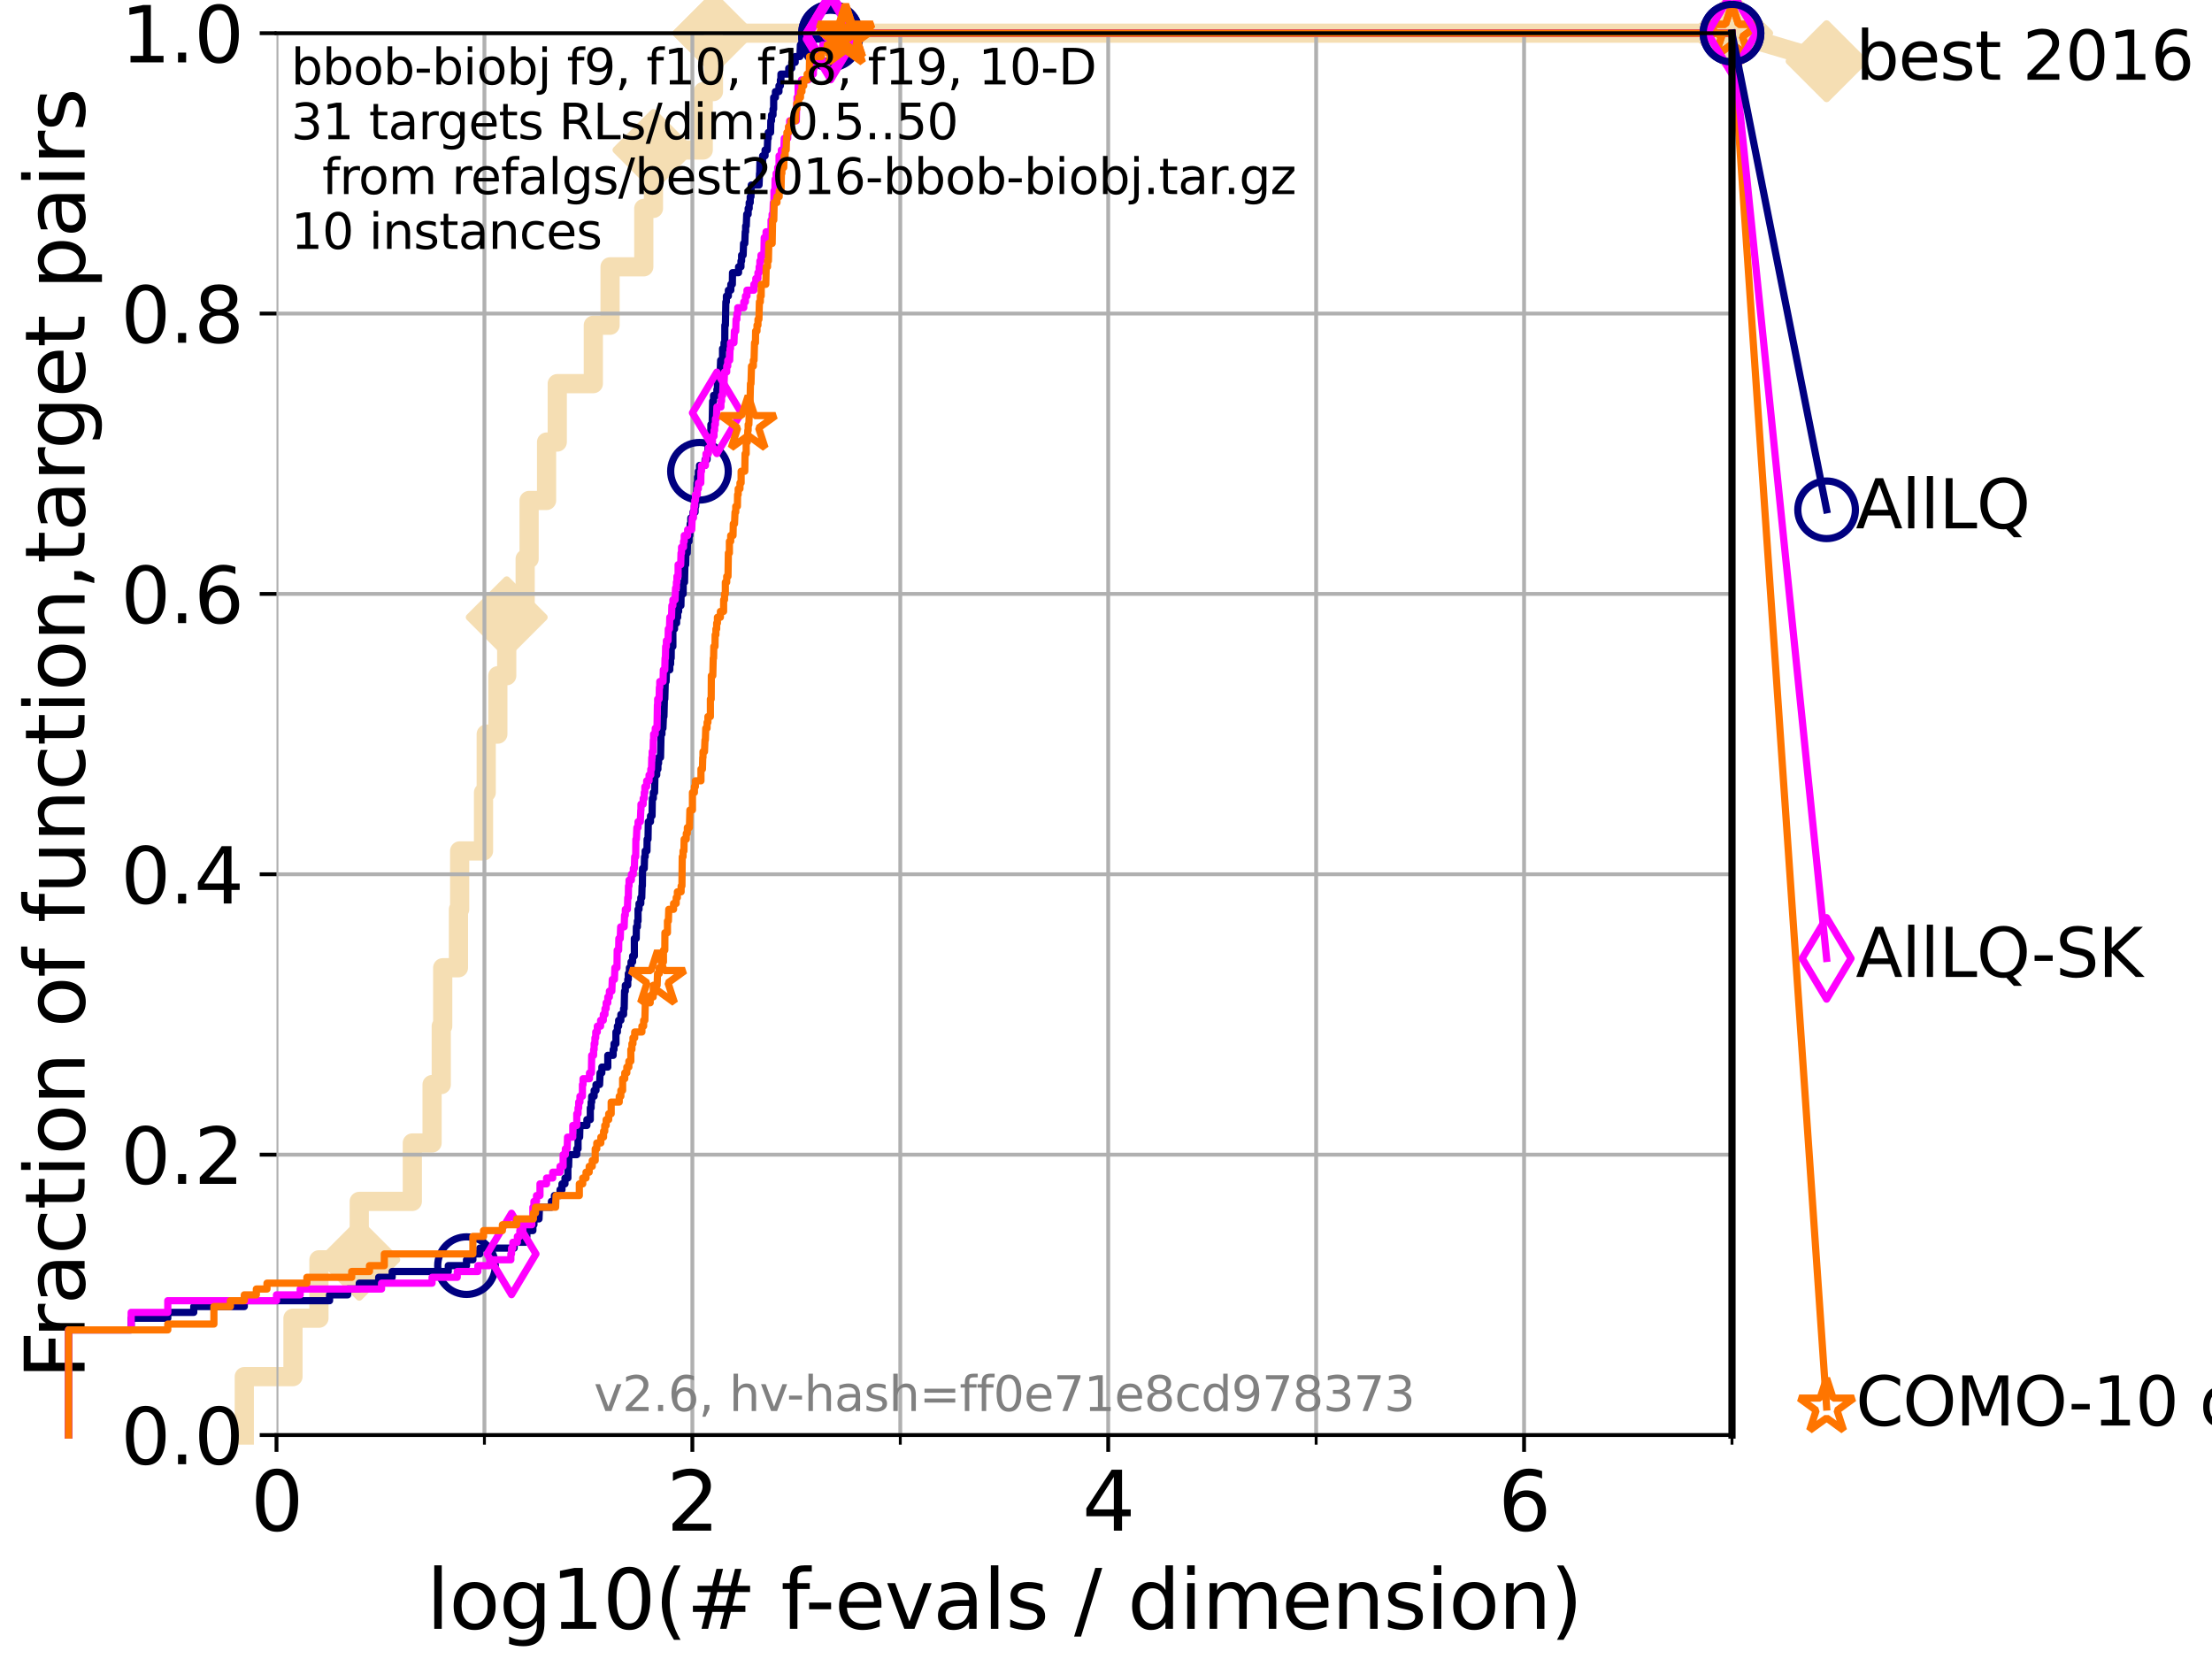 <?xml version="1.0" encoding="utf-8" standalone="no"?>
<!DOCTYPE svg PUBLIC "-//W3C//DTD SVG 1.1//EN"
  "http://www.w3.org/Graphics/SVG/1.1/DTD/svg11.dtd">
<svg xmlns:xlink="http://www.w3.org/1999/xlink" width="460.8pt" height="345.6pt" viewBox="0 0 460.8 345.6" xmlns="http://www.w3.org/2000/svg" version="1.1">
 <defs>
  <style type="text/css">*{stroke-linejoin: round; stroke-linecap: butt}</style>
 </defs>
 <g id="figure_1">
  <g id="patch_1">
   <path d="M 0 345.6 
L 460.8 345.6 
L 460.8 0 
L 0 0 
z
" style="fill: #ffffff"/>
  </g>
  <g id="axes_1">
   <g id="patch_2">
    <path d="M 57.6 298.944 
L 360.806 298.944 
L 360.806 6.912 
L 57.6 6.912 
z
" style="fill: #ffffff"/>
   </g>
   <g id="line2d_1">
    <path d="M 50.89 298.944 
L 50.89 286.776 
L 61.03 286.776 
L 61.03 274.608 
L 66.441 274.608 
L 66.441 262.44 
L 74.837 262.44 
L 74.837 250.272 
L 85.894 250.272 
L 85.894 238.104 
L 90.008 238.104 
L 90.008 225.936 
L 91.923 225.936 
L 91.923 213.768 
L 92.224 213.768 
L 92.224 201.6 
L 95.503 201.6 
L 95.503 189.432 
L 95.753 189.432 
L 95.753 177.264 
L 100.726 177.264 
L 100.726 165.096 
L 101.288 165.096 
L 101.288 152.928 
L 103.707 152.928 
L 103.707 140.76 
L 105.559 140.76 
L 105.559 128.592 
L 109.401 128.592 
L 109.401 116.424 
L 110.221 116.424 
L 110.221 104.256 
L 113.86 104.256 
L 113.86 92.088 
L 116.086 92.088 
L 116.086 79.92 
L 123.601 79.92 
L 123.601 67.752 
L 127.087 67.752 
L 127.087 55.584 
L 134.113 55.584 
L 134.113 43.416 
L 136.127 43.416 
L 136.127 31.248 
L 146.496 31.248 
L 146.496 19.08 
L 148.623 19.08 
L 148.623 6.912 
L 360.806 6.912 
" style="fill: none; stroke: #f5deb3; stroke-width: 4; stroke-linecap: square"/>
   </g>
   <g id="line2d_2">
    <defs>
     <path id="m384d44d37a" d="M -0 7.778 
L 7.778 0 
L 0 -7.778 
L -7.778 -0 
z
" style="stroke: #f5deb3; stroke-width: 1.5; stroke-linejoin: miter"/>
    </defs>
    <g>
     <use xlink:href="#m384d44d37a" x="74.837" y="262.44" style="fill: #f5deb3; stroke: #f5deb3; stroke-width: 1.5; stroke-linejoin: miter"/>
     <use xlink:href="#m384d44d37a" x="105.559" y="128.592" style="fill: #f5deb3; stroke: #f5deb3; stroke-width: 1.5; stroke-linejoin: miter"/>
     <use xlink:href="#m384d44d37a" x="136.127" y="31.248" style="fill: #f5deb3; stroke: #f5deb3; stroke-width: 1.5; stroke-linejoin: miter"/>
     <use xlink:href="#m384d44d37a" x="148.623" y="6.912" style="fill: #f5deb3; stroke: #f5deb3; stroke-width: 1.5; stroke-linejoin: miter"/>
     <use xlink:href="#m384d44d37a" x="148.623" y="6.912" style="fill: #f5deb3; stroke: #f5deb3; stroke-width: 1.5; stroke-linejoin: miter"/>
     <use xlink:href="#m384d44d37a" x="360.806" y="6.912" style="fill: #f5deb3; stroke: #f5deb3; stroke-width: 1.5; stroke-linejoin: miter"/>
    </g>
   </g>
   <g id="line2d_3">
    <path style="fill: none; stroke: #f5deb3; stroke-width: 4; stroke-linecap: square"/>
    <g/>
   </g>
   <g id="line2d_4">
    <path d="M 360.806 6.912 
L 380.515 12.753 
" style="fill: none; stroke: #f5deb3; stroke-width: 4; stroke-linecap: square"/>
    <g>
     <use xlink:href="#m384d44d37a" x="360.806" y="6.912" style="fill: #f5deb3; stroke: #f5deb3; stroke-width: 1.5; stroke-linejoin: miter"/>
     <use xlink:href="#m384d44d37a" x="380.515" y="12.753" style="fill: #f5deb3; stroke: #f5deb3; stroke-width: 1.5; stroke-linejoin: miter"/>
    </g>
   </g>
   <g id="matplotlib.axis_1">
    <g id="xtick_1">
     <g id="line2d_5">
      <path d="M 57.6 298.944 
L 57.6 6.912 
" clip-path="url(#p41ab0f9d6d)" style="fill: none; stroke: #b0b0b0; stroke-width: 0.8; stroke-linecap: square"/>
     </g>
     <g id="line2d_6">
      <defs>
       <path id="m1334c0c54f" d="M 0 0 
L 0 3.5 
" style="stroke: #000000; stroke-width: 0.8"/>
      </defs>
      <g>
       <use xlink:href="#m1334c0c54f" x="57.6" y="298.944" style="stroke: #000000; stroke-width: 0.8"/>
      </g>
     </g>
     <g id="text_1">
      <!-- 0 -->
      <g transform="translate(52.192 318.861) scale(0.17 -0.17)">
       <defs>
        <path id="DejaVuSans-30" d="M 2034 4250 
Q 1547 4250 1301 3770 
Q 1056 3291 1056 2328 
Q 1056 1369 1301 889 
Q 1547 409 2034 409 
Q 2525 409 2770 889 
Q 3016 1369 3016 2328 
Q 3016 3291 2770 3770 
Q 2525 4250 2034 4250 
z
M 2034 4750 
Q 2819 4750 3233 4129 
Q 3647 3509 3647 2328 
Q 3647 1150 3233 529 
Q 2819 -91 2034 -91 
Q 1250 -91 836 529 
Q 422 1150 422 2328 
Q 422 3509 836 4129 
Q 1250 4750 2034 4750 
z
" transform="scale(0.016)"/>
       </defs>
       <use xlink:href="#DejaVuSans-30"/>
      </g>
     </g>
    </g>
    <g id="xtick_2">
     <g id="line2d_7">
      <path d="M 144.23 298.944 
L 144.23 6.912 
" clip-path="url(#p41ab0f9d6d)" style="fill: none; stroke: #b0b0b0; stroke-width: 0.8; stroke-linecap: square"/>
     </g>
     <g id="line2d_8">
      <g>
       <use xlink:href="#m1334c0c54f" x="144.23" y="298.944" style="stroke: #000000; stroke-width: 0.8"/>
      </g>
     </g>
     <g id="text_2">
      <!-- 2 -->
      <g transform="translate(138.822 318.861) scale(0.17 -0.17)">
       <defs>
        <path id="DejaVuSans-32" d="M 1228 531 
L 3431 531 
L 3431 0 
L 469 0 
L 469 531 
Q 828 903 1448 1529 
Q 2069 2156 2228 2338 
Q 2531 2678 2651 2914 
Q 2772 3150 2772 3378 
Q 2772 3750 2511 3984 
Q 2250 4219 1831 4219 
Q 1534 4219 1204 4116 
Q 875 4013 500 3803 
L 500 4441 
Q 881 4594 1212 4672 
Q 1544 4750 1819 4750 
Q 2544 4750 2975 4387 
Q 3406 4025 3406 3419 
Q 3406 3131 3298 2873 
Q 3191 2616 2906 2266 
Q 2828 2175 2409 1742 
Q 1991 1309 1228 531 
z
" transform="scale(0.016)"/>
       </defs>
       <use xlink:href="#DejaVuSans-32"/>
      </g>
     </g>
    </g>
    <g id="xtick_3">
     <g id="line2d_9">
      <path d="M 230.861 298.944 
L 230.861 6.912 
" clip-path="url(#p41ab0f9d6d)" style="fill: none; stroke: #b0b0b0; stroke-width: 0.8; stroke-linecap: square"/>
     </g>
     <g id="line2d_10">
      <g>
       <use xlink:href="#m1334c0c54f" x="230.861" y="298.944" style="stroke: #000000; stroke-width: 0.8"/>
      </g>
     </g>
     <g id="text_3">
      <!-- 4 -->
      <g transform="translate(225.453 318.861) scale(0.17 -0.17)">
       <defs>
        <path id="DejaVuSans-34" d="M 2419 4116 
L 825 1625 
L 2419 1625 
L 2419 4116 
z
M 2253 4666 
L 3047 4666 
L 3047 1625 
L 3713 1625 
L 3713 1100 
L 3047 1100 
L 3047 0 
L 2419 0 
L 2419 1100 
L 313 1100 
L 313 1709 
L 2253 4666 
z
" transform="scale(0.016)"/>
       </defs>
       <use xlink:href="#DejaVuSans-34"/>
      </g>
     </g>
    </g>
    <g id="xtick_4">
     <g id="line2d_11">
      <path d="M 317.491 298.944 
L 317.491 6.912 
" clip-path="url(#p41ab0f9d6d)" style="fill: none; stroke: #b0b0b0; stroke-width: 0.8; stroke-linecap: square"/>
     </g>
     <g id="line2d_12">
      <g>
       <use xlink:href="#m1334c0c54f" x="317.491" y="298.944" style="stroke: #000000; stroke-width: 0.8"/>
      </g>
     </g>
     <g id="text_4">
      <!-- 6 -->
      <g transform="translate(312.083 318.861) scale(0.17 -0.17)">
       <defs>
        <path id="DejaVuSans-36" d="M 2113 2584 
Q 1688 2584 1439 2293 
Q 1191 2003 1191 1497 
Q 1191 994 1439 701 
Q 1688 409 2113 409 
Q 2538 409 2786 701 
Q 3034 994 3034 1497 
Q 3034 2003 2786 2293 
Q 2538 2584 2113 2584 
z
M 3366 4563 
L 3366 3988 
Q 3128 4100 2886 4159 
Q 2644 4219 2406 4219 
Q 1781 4219 1451 3797 
Q 1122 3375 1075 2522 
Q 1259 2794 1537 2939 
Q 1816 3084 2150 3084 
Q 2853 3084 3261 2657 
Q 3669 2231 3669 1497 
Q 3669 778 3244 343 
Q 2819 -91 2113 -91 
Q 1303 -91 875 529 
Q 447 1150 447 2328 
Q 447 3434 972 4092 
Q 1497 4750 2381 4750 
Q 2619 4750 2861 4703 
Q 3103 4656 3366 4563 
z
" transform="scale(0.016)"/>
       </defs>
       <use xlink:href="#DejaVuSans-36"/>
      </g>
     </g>
    </g>
    <g id="xtick_5">
     <g id="line2d_13">
      <path d="M 100.915 298.944 
L 100.915 6.912 
" clip-path="url(#p41ab0f9d6d)" style="fill: none; stroke: #b0b0b0; stroke-width: 0.8; stroke-linecap: square"/>
     </g>
     <g id="line2d_14">
      <defs>
       <path id="m613742ee6f" d="M 0 0 
L 0 2 
" style="stroke: #000000; stroke-width: 0.6"/>
      </defs>
      <g>
       <use xlink:href="#m613742ee6f" x="100.915" y="298.944" style="stroke: #000000; stroke-width: 0.6"/>
      </g>
     </g>
    </g>
    <g id="xtick_6">
     <g id="line2d_15">
      <path d="M 187.546 298.944 
L 187.546 6.912 
" clip-path="url(#p41ab0f9d6d)" style="fill: none; stroke: #b0b0b0; stroke-width: 0.8; stroke-linecap: square"/>
     </g>
     <g id="line2d_16">
      <g>
       <use xlink:href="#m613742ee6f" x="187.546" y="298.944" style="stroke: #000000; stroke-width: 0.6"/>
      </g>
     </g>
    </g>
    <g id="xtick_7">
     <g id="line2d_17">
      <path d="M 274.176 298.944 
L 274.176 6.912 
" clip-path="url(#p41ab0f9d6d)" style="fill: none; stroke: #b0b0b0; stroke-width: 0.8; stroke-linecap: square"/>
     </g>
     <g id="line2d_18">
      <g>
       <use xlink:href="#m613742ee6f" x="274.176" y="298.944" style="stroke: #000000; stroke-width: 0.6"/>
      </g>
     </g>
    </g>
    <g id="xtick_8">
     <g id="line2d_19">
      <path d="M 360.806 298.944 
L 360.806 6.912 
" clip-path="url(#p41ab0f9d6d)" style="fill: none; stroke: #b0b0b0; stroke-width: 0.8; stroke-linecap: square"/>
     </g>
     <g id="line2d_20">
      <g>
       <use xlink:href="#m613742ee6f" x="360.806" y="298.944" style="stroke: #000000; stroke-width: 0.6"/>
      </g>
     </g>
    </g>
    <g id="text_5">
     <!-- log10(# f-evals / dimension) -->
     <g transform="translate(88.823 339.314) scale(0.17 -0.17)">
      <defs>
       <path id="DejaVuSans-6c" d="M 603 4863 
L 1178 4863 
L 1178 0 
L 603 0 
L 603 4863 
z
" transform="scale(0.016)"/>
       <path id="DejaVuSans-6f" d="M 1959 3097 
Q 1497 3097 1228 2736 
Q 959 2375 959 1747 
Q 959 1119 1226 758 
Q 1494 397 1959 397 
Q 2419 397 2687 759 
Q 2956 1122 2956 1747 
Q 2956 2369 2687 2733 
Q 2419 3097 1959 3097 
z
M 1959 3584 
Q 2709 3584 3137 3096 
Q 3566 2609 3566 1747 
Q 3566 888 3137 398 
Q 2709 -91 1959 -91 
Q 1206 -91 779 398 
Q 353 888 353 1747 
Q 353 2609 779 3096 
Q 1206 3584 1959 3584 
z
" transform="scale(0.016)"/>
       <path id="DejaVuSans-67" d="M 2906 1791 
Q 2906 2416 2648 2759 
Q 2391 3103 1925 3103 
Q 1463 3103 1205 2759 
Q 947 2416 947 1791 
Q 947 1169 1205 825 
Q 1463 481 1925 481 
Q 2391 481 2648 825 
Q 2906 1169 2906 1791 
z
M 3481 434 
Q 3481 -459 3084 -895 
Q 2688 -1331 1869 -1331 
Q 1566 -1331 1297 -1286 
Q 1028 -1241 775 -1147 
L 775 -588 
Q 1028 -725 1275 -790 
Q 1522 -856 1778 -856 
Q 2344 -856 2625 -561 
Q 2906 -266 2906 331 
L 2906 616 
Q 2728 306 2450 153 
Q 2172 0 1784 0 
Q 1141 0 747 490 
Q 353 981 353 1791 
Q 353 2603 747 3093 
Q 1141 3584 1784 3584 
Q 2172 3584 2450 3431 
Q 2728 3278 2906 2969 
L 2906 3500 
L 3481 3500 
L 3481 434 
z
" transform="scale(0.016)"/>
       <path id="DejaVuSans-31" d="M 794 531 
L 1825 531 
L 1825 4091 
L 703 3866 
L 703 4441 
L 1819 4666 
L 2450 4666 
L 2450 531 
L 3481 531 
L 3481 0 
L 794 0 
L 794 531 
z
" transform="scale(0.016)"/>
       <path id="DejaVuSans-28" d="M 1984 4856 
Q 1566 4138 1362 3434 
Q 1159 2731 1159 2009 
Q 1159 1288 1364 580 
Q 1569 -128 1984 -844 
L 1484 -844 
Q 1016 -109 783 600 
Q 550 1309 550 2009 
Q 550 2706 781 3412 
Q 1013 4119 1484 4856 
L 1984 4856 
z
" transform="scale(0.016)"/>
       <path id="DejaVuSans-23" d="M 3272 2816 
L 2363 2816 
L 2100 1772 
L 3016 1772 
L 3272 2816 
z
M 2803 4594 
L 2478 3297 
L 3391 3297 
L 3719 4594 
L 4219 4594 
L 3897 3297 
L 4872 3297 
L 4872 2816 
L 3775 2816 
L 3519 1772 
L 4513 1772 
L 4513 1294 
L 3397 1294 
L 3072 0 
L 2572 0 
L 2894 1294 
L 1978 1294 
L 1656 0 
L 1153 0 
L 1478 1294 
L 494 1294 
L 494 1772 
L 1594 1772 
L 1856 2816 
L 850 2816 
L 850 3297 
L 1978 3297 
L 2297 4594 
L 2803 4594 
z
" transform="scale(0.016)"/>
       <path id="DejaVuSans-20" transform="scale(0.016)"/>
       <path id="DejaVuSans-66" d="M 2375 4863 
L 2375 4384 
L 1825 4384 
Q 1516 4384 1395 4259 
Q 1275 4134 1275 3809 
L 1275 3500 
L 2222 3500 
L 2222 3053 
L 1275 3053 
L 1275 0 
L 697 0 
L 697 3053 
L 147 3053 
L 147 3500 
L 697 3500 
L 697 3744 
Q 697 4328 969 4595 
Q 1241 4863 1831 4863 
L 2375 4863 
z
" transform="scale(0.016)"/>
       <path id="DejaVuSans-2d" d="M 313 2009 
L 1997 2009 
L 1997 1497 
L 313 1497 
L 313 2009 
z
" transform="scale(0.016)"/>
       <path id="DejaVuSans-65" d="M 3597 1894 
L 3597 1613 
L 953 1613 
Q 991 1019 1311 708 
Q 1631 397 2203 397 
Q 2534 397 2845 478 
Q 3156 559 3463 722 
L 3463 178 
Q 3153 47 2828 -22 
Q 2503 -91 2169 -91 
Q 1331 -91 842 396 
Q 353 884 353 1716 
Q 353 2575 817 3079 
Q 1281 3584 2069 3584 
Q 2775 3584 3186 3129 
Q 3597 2675 3597 1894 
z
M 3022 2063 
Q 3016 2534 2758 2815 
Q 2500 3097 2075 3097 
Q 1594 3097 1305 2825 
Q 1016 2553 972 2059 
L 3022 2063 
z
" transform="scale(0.016)"/>
       <path id="DejaVuSans-76" d="M 191 3500 
L 800 3500 
L 1894 563 
L 2988 3500 
L 3597 3500 
L 2284 0 
L 1503 0 
L 191 3500 
z
" transform="scale(0.016)"/>
       <path id="DejaVuSans-61" d="M 2194 1759 
Q 1497 1759 1228 1600 
Q 959 1441 959 1056 
Q 959 750 1161 570 
Q 1363 391 1709 391 
Q 2188 391 2477 730 
Q 2766 1069 2766 1631 
L 2766 1759 
L 2194 1759 
z
M 3341 1997 
L 3341 0 
L 2766 0 
L 2766 531 
Q 2569 213 2275 61 
Q 1981 -91 1556 -91 
Q 1019 -91 701 211 
Q 384 513 384 1019 
Q 384 1609 779 1909 
Q 1175 2209 1959 2209 
L 2766 2209 
L 2766 2266 
Q 2766 2663 2505 2880 
Q 2244 3097 1772 3097 
Q 1472 3097 1187 3025 
Q 903 2953 641 2809 
L 641 3341 
Q 956 3463 1253 3523 
Q 1550 3584 1831 3584 
Q 2591 3584 2966 3190 
Q 3341 2797 3341 1997 
z
" transform="scale(0.016)"/>
       <path id="DejaVuSans-73" d="M 2834 3397 
L 2834 2853 
Q 2591 2978 2328 3040 
Q 2066 3103 1784 3103 
Q 1356 3103 1142 2972 
Q 928 2841 928 2578 
Q 928 2378 1081 2264 
Q 1234 2150 1697 2047 
L 1894 2003 
Q 2506 1872 2764 1633 
Q 3022 1394 3022 966 
Q 3022 478 2636 193 
Q 2250 -91 1575 -91 
Q 1294 -91 989 -36 
Q 684 19 347 128 
L 347 722 
Q 666 556 975 473 
Q 1284 391 1588 391 
Q 1994 391 2212 530 
Q 2431 669 2431 922 
Q 2431 1156 2273 1281 
Q 2116 1406 1581 1522 
L 1381 1569 
Q 847 1681 609 1914 
Q 372 2147 372 2553 
Q 372 3047 722 3315 
Q 1072 3584 1716 3584 
Q 2034 3584 2315 3537 
Q 2597 3491 2834 3397 
z
" transform="scale(0.016)"/>
       <path id="DejaVuSans-2f" d="M 1625 4666 
L 2156 4666 
L 531 -594 
L 0 -594 
L 1625 4666 
z
" transform="scale(0.016)"/>
       <path id="DejaVuSans-64" d="M 2906 2969 
L 2906 4863 
L 3481 4863 
L 3481 0 
L 2906 0 
L 2906 525 
Q 2725 213 2448 61 
Q 2172 -91 1784 -91 
Q 1150 -91 751 415 
Q 353 922 353 1747 
Q 353 2572 751 3078 
Q 1150 3584 1784 3584 
Q 2172 3584 2448 3432 
Q 2725 3281 2906 2969 
z
M 947 1747 
Q 947 1113 1208 752 
Q 1469 391 1925 391 
Q 2381 391 2643 752 
Q 2906 1113 2906 1747 
Q 2906 2381 2643 2742 
Q 2381 3103 1925 3103 
Q 1469 3103 1208 2742 
Q 947 2381 947 1747 
z
" transform="scale(0.016)"/>
       <path id="DejaVuSans-69" d="M 603 3500 
L 1178 3500 
L 1178 0 
L 603 0 
L 603 3500 
z
M 603 4863 
L 1178 4863 
L 1178 4134 
L 603 4134 
L 603 4863 
z
" transform="scale(0.016)"/>
       <path id="DejaVuSans-6d" d="M 3328 2828 
Q 3544 3216 3844 3400 
Q 4144 3584 4550 3584 
Q 5097 3584 5394 3201 
Q 5691 2819 5691 2113 
L 5691 0 
L 5113 0 
L 5113 2094 
Q 5113 2597 4934 2840 
Q 4756 3084 4391 3084 
Q 3944 3084 3684 2787 
Q 3425 2491 3425 1978 
L 3425 0 
L 2847 0 
L 2847 2094 
Q 2847 2600 2669 2842 
Q 2491 3084 2119 3084 
Q 1678 3084 1418 2786 
Q 1159 2488 1159 1978 
L 1159 0 
L 581 0 
L 581 3500 
L 1159 3500 
L 1159 2956 
Q 1356 3278 1631 3431 
Q 1906 3584 2284 3584 
Q 2666 3584 2933 3390 
Q 3200 3197 3328 2828 
z
" transform="scale(0.016)"/>
       <path id="DejaVuSans-6e" d="M 3513 2113 
L 3513 0 
L 2938 0 
L 2938 2094 
Q 2938 2591 2744 2837 
Q 2550 3084 2163 3084 
Q 1697 3084 1428 2787 
Q 1159 2491 1159 1978 
L 1159 0 
L 581 0 
L 581 3500 
L 1159 3500 
L 1159 2956 
Q 1366 3272 1645 3428 
Q 1925 3584 2291 3584 
Q 2894 3584 3203 3211 
Q 3513 2838 3513 2113 
z
" transform="scale(0.016)"/>
       <path id="DejaVuSans-29" d="M 513 4856 
L 1013 4856 
Q 1481 4119 1714 3412 
Q 1947 2706 1947 2009 
Q 1947 1309 1714 600 
Q 1481 -109 1013 -844 
L 513 -844 
Q 928 -128 1133 580 
Q 1338 1288 1338 2009 
Q 1338 2731 1133 3434 
Q 928 4138 513 4856 
z
" transform="scale(0.016)"/>
      </defs>
      <use xlink:href="#DejaVuSans-6c"/>
      <use xlink:href="#DejaVuSans-6f" x="27.783"/>
      <use xlink:href="#DejaVuSans-67" x="88.965"/>
      <use xlink:href="#DejaVuSans-31" x="152.441"/>
      <use xlink:href="#DejaVuSans-30" x="216.064"/>
      <use xlink:href="#DejaVuSans-28" x="279.688"/>
      <use xlink:href="#DejaVuSans-23" x="318.701"/>
      <use xlink:href="#DejaVuSans-20" x="402.49"/>
      <use xlink:href="#DejaVuSans-66" x="434.277"/>
      <use xlink:href="#DejaVuSans-2d" x="463.982"/>
      <use xlink:href="#DejaVuSans-65" x="500.066"/>
      <use xlink:href="#DejaVuSans-76" x="561.59"/>
      <use xlink:href="#DejaVuSans-61" x="620.77"/>
      <use xlink:href="#DejaVuSans-6c" x="682.049"/>
      <use xlink:href="#DejaVuSans-73" x="709.832"/>
      <use xlink:href="#DejaVuSans-20" x="761.932"/>
      <use xlink:href="#DejaVuSans-2f" x="793.719"/>
      <use xlink:href="#DejaVuSans-20" x="827.41"/>
      <use xlink:href="#DejaVuSans-64" x="859.197"/>
      <use xlink:href="#DejaVuSans-69" x="922.674"/>
      <use xlink:href="#DejaVuSans-6d" x="950.457"/>
      <use xlink:href="#DejaVuSans-65" x="1047.869"/>
      <use xlink:href="#DejaVuSans-6e" x="1109.393"/>
      <use xlink:href="#DejaVuSans-73" x="1172.771"/>
      <use xlink:href="#DejaVuSans-69" x="1224.871"/>
      <use xlink:href="#DejaVuSans-6f" x="1252.654"/>
      <use xlink:href="#DejaVuSans-6e" x="1313.836"/>
      <use xlink:href="#DejaVuSans-29" x="1377.215"/>
     </g>
    </g>
   </g>
   <g id="matplotlib.axis_2">
    <g id="ytick_1">
     <g id="line2d_21">
      <path d="M 57.6 298.944 
L 360.806 298.944 
" clip-path="url(#p41ab0f9d6d)" style="fill: none; stroke: #b0b0b0; stroke-width: 0.8; stroke-linecap: square"/>
     </g>
     <g id="line2d_22">
      <defs>
       <path id="mcb2963539e" d="M 0 0 
L -3.5 0 
" style="stroke: #000000; stroke-width: 0.8"/>
      </defs>
      <g>
       <use xlink:href="#mcb2963539e" x="57.6" y="298.944" style="stroke: #000000; stroke-width: 0.8"/>
      </g>
     </g>
     <g id="text_6">
      <!-- 0.0 -->
      <g transform="translate(25.155 305.023) scale(0.16 -0.16)">
       <defs>
        <path id="DejaVuSans-2e" d="M 684 794 
L 1344 794 
L 1344 0 
L 684 0 
L 684 794 
z
" transform="scale(0.016)"/>
       </defs>
       <use xlink:href="#DejaVuSans-30"/>
       <use xlink:href="#DejaVuSans-2e" x="63.623"/>
       <use xlink:href="#DejaVuSans-30" x="95.41"/>
      </g>
     </g>
    </g>
    <g id="ytick_2">
     <g id="line2d_23">
      <path d="M 57.6 240.538 
L 360.806 240.538 
" clip-path="url(#p41ab0f9d6d)" style="fill: none; stroke: #b0b0b0; stroke-width: 0.8; stroke-linecap: square"/>
     </g>
     <g id="line2d_24">
      <g>
       <use xlink:href="#mcb2963539e" x="57.6" y="240.538" style="stroke: #000000; stroke-width: 0.8"/>
      </g>
     </g>
     <g id="text_7">
      <!-- 0.2 -->
      <g transform="translate(25.155 246.616) scale(0.16 -0.16)">
       <use xlink:href="#DejaVuSans-30"/>
       <use xlink:href="#DejaVuSans-2e" x="63.623"/>
       <use xlink:href="#DejaVuSans-32" x="95.41"/>
      </g>
     </g>
    </g>
    <g id="ytick_3">
     <g id="line2d_25">
      <path d="M 57.6 182.131 
L 360.806 182.131 
" clip-path="url(#p41ab0f9d6d)" style="fill: none; stroke: #b0b0b0; stroke-width: 0.8; stroke-linecap: square"/>
     </g>
     <g id="line2d_26">
      <g>
       <use xlink:href="#mcb2963539e" x="57.6" y="182.131" style="stroke: #000000; stroke-width: 0.8"/>
      </g>
     </g>
     <g id="text_8">
      <!-- 0.4 -->
      <g transform="translate(25.155 188.21) scale(0.16 -0.16)">
       <use xlink:href="#DejaVuSans-30"/>
       <use xlink:href="#DejaVuSans-2e" x="63.623"/>
       <use xlink:href="#DejaVuSans-34" x="95.41"/>
      </g>
     </g>
    </g>
    <g id="ytick_4">
     <g id="line2d_27">
      <path d="M 57.6 123.725 
L 360.806 123.725 
" clip-path="url(#p41ab0f9d6d)" style="fill: none; stroke: #b0b0b0; stroke-width: 0.8; stroke-linecap: square"/>
     </g>
     <g id="line2d_28">
      <g>
       <use xlink:href="#mcb2963539e" x="57.6" y="123.725" style="stroke: #000000; stroke-width: 0.8"/>
      </g>
     </g>
     <g id="text_9">
      <!-- 0.6 -->
      <g transform="translate(25.155 129.804) scale(0.16 -0.16)">
       <use xlink:href="#DejaVuSans-30"/>
       <use xlink:href="#DejaVuSans-2e" x="63.623"/>
       <use xlink:href="#DejaVuSans-36" x="95.41"/>
      </g>
     </g>
    </g>
    <g id="ytick_5">
     <g id="line2d_29">
      <path d="M 57.6 65.318 
L 360.806 65.318 
" clip-path="url(#p41ab0f9d6d)" style="fill: none; stroke: #b0b0b0; stroke-width: 0.8; stroke-linecap: square"/>
     </g>
     <g id="line2d_30">
      <g>
       <use xlink:href="#mcb2963539e" x="57.6" y="65.318" style="stroke: #000000; stroke-width: 0.8"/>
      </g>
     </g>
     <g id="text_10">
      <!-- 0.8 -->
      <g transform="translate(25.155 71.397) scale(0.16 -0.16)">
       <defs>
        <path id="DejaVuSans-38" d="M 2034 2216 
Q 1584 2216 1326 1975 
Q 1069 1734 1069 1313 
Q 1069 891 1326 650 
Q 1584 409 2034 409 
Q 2484 409 2743 651 
Q 3003 894 3003 1313 
Q 3003 1734 2745 1975 
Q 2488 2216 2034 2216 
z
M 1403 2484 
Q 997 2584 770 2862 
Q 544 3141 544 3541 
Q 544 4100 942 4425 
Q 1341 4750 2034 4750 
Q 2731 4750 3128 4425 
Q 3525 4100 3525 3541 
Q 3525 3141 3298 2862 
Q 3072 2584 2669 2484 
Q 3125 2378 3379 2068 
Q 3634 1759 3634 1313 
Q 3634 634 3220 271 
Q 2806 -91 2034 -91 
Q 1263 -91 848 271 
Q 434 634 434 1313 
Q 434 1759 690 2068 
Q 947 2378 1403 2484 
z
M 1172 3481 
Q 1172 3119 1398 2916 
Q 1625 2713 2034 2713 
Q 2441 2713 2670 2916 
Q 2900 3119 2900 3481 
Q 2900 3844 2670 4047 
Q 2441 4250 2034 4250 
Q 1625 4250 1398 4047 
Q 1172 3844 1172 3481 
z
" transform="scale(0.016)"/>
       </defs>
       <use xlink:href="#DejaVuSans-30"/>
       <use xlink:href="#DejaVuSans-2e" x="63.623"/>
       <use xlink:href="#DejaVuSans-38" x="95.41"/>
      </g>
     </g>
    </g>
    <g id="ytick_6">
     <g id="line2d_31">
      <path d="M 57.6 6.912 
L 360.806 6.912 
" clip-path="url(#p41ab0f9d6d)" style="fill: none; stroke: #b0b0b0; stroke-width: 0.8; stroke-linecap: square"/>
     </g>
     <g id="line2d_32">
      <g>
       <use xlink:href="#mcb2963539e" x="57.6" y="6.912" style="stroke: #000000; stroke-width: 0.8"/>
      </g>
     </g>
     <g id="text_11">
      <!-- 1.0 -->
      <g transform="translate(25.155 12.991) scale(0.16 -0.16)">
       <use xlink:href="#DejaVuSans-31"/>
       <use xlink:href="#DejaVuSans-2e" x="63.623"/>
       <use xlink:href="#DejaVuSans-30" x="95.41"/>
      </g>
     </g>
    </g>
    <g id="text_12">
     <!-- Fraction of function,target pairs -->
     <g transform="translate(17.62 287.313) rotate(-90) scale(0.17 -0.17)">
      <defs>
       <path id="DejaVuSans-46" d="M 628 4666 
L 3309 4666 
L 3309 4134 
L 1259 4134 
L 1259 2759 
L 3109 2759 
L 3109 2228 
L 1259 2228 
L 1259 0 
L 628 0 
L 628 4666 
z
" transform="scale(0.016)"/>
       <path id="DejaVuSans-72" d="M 2631 2963 
Q 2534 3019 2420 3045 
Q 2306 3072 2169 3072 
Q 1681 3072 1420 2755 
Q 1159 2438 1159 1844 
L 1159 0 
L 581 0 
L 581 3500 
L 1159 3500 
L 1159 2956 
Q 1341 3275 1631 3429 
Q 1922 3584 2338 3584 
Q 2397 3584 2469 3576 
Q 2541 3569 2628 3553 
L 2631 2963 
z
" transform="scale(0.016)"/>
       <path id="DejaVuSans-63" d="M 3122 3366 
L 3122 2828 
Q 2878 2963 2633 3030 
Q 2388 3097 2138 3097 
Q 1578 3097 1268 2742 
Q 959 2388 959 1747 
Q 959 1106 1268 751 
Q 1578 397 2138 397 
Q 2388 397 2633 464 
Q 2878 531 3122 666 
L 3122 134 
Q 2881 22 2623 -34 
Q 2366 -91 2075 -91 
Q 1284 -91 818 406 
Q 353 903 353 1747 
Q 353 2603 823 3093 
Q 1294 3584 2113 3584 
Q 2378 3584 2631 3529 
Q 2884 3475 3122 3366 
z
" transform="scale(0.016)"/>
       <path id="DejaVuSans-74" d="M 1172 4494 
L 1172 3500 
L 2356 3500 
L 2356 3053 
L 1172 3053 
L 1172 1153 
Q 1172 725 1289 603 
Q 1406 481 1766 481 
L 2356 481 
L 2356 0 
L 1766 0 
Q 1100 0 847 248 
Q 594 497 594 1153 
L 594 3053 
L 172 3053 
L 172 3500 
L 594 3500 
L 594 4494 
L 1172 4494 
z
" transform="scale(0.016)"/>
       <path id="DejaVuSans-75" d="M 544 1381 
L 544 3500 
L 1119 3500 
L 1119 1403 
Q 1119 906 1312 657 
Q 1506 409 1894 409 
Q 2359 409 2629 706 
Q 2900 1003 2900 1516 
L 2900 3500 
L 3475 3500 
L 3475 0 
L 2900 0 
L 2900 538 
Q 2691 219 2414 64 
Q 2138 -91 1772 -91 
Q 1169 -91 856 284 
Q 544 659 544 1381 
z
M 1991 3584 
L 1991 3584 
z
" transform="scale(0.016)"/>
       <path id="DejaVuSans-2c" d="M 750 794 
L 1409 794 
L 1409 256 
L 897 -744 
L 494 -744 
L 750 256 
L 750 794 
z
" transform="scale(0.016)"/>
       <path id="DejaVuSans-70" d="M 1159 525 
L 1159 -1331 
L 581 -1331 
L 581 3500 
L 1159 3500 
L 1159 2969 
Q 1341 3281 1617 3432 
Q 1894 3584 2278 3584 
Q 2916 3584 3314 3078 
Q 3713 2572 3713 1747 
Q 3713 922 3314 415 
Q 2916 -91 2278 -91 
Q 1894 -91 1617 61 
Q 1341 213 1159 525 
z
M 3116 1747 
Q 3116 2381 2855 2742 
Q 2594 3103 2138 3103 
Q 1681 3103 1420 2742 
Q 1159 2381 1159 1747 
Q 1159 1113 1420 752 
Q 1681 391 2138 391 
Q 2594 391 2855 752 
Q 3116 1113 3116 1747 
z
" transform="scale(0.016)"/>
      </defs>
      <use xlink:href="#DejaVuSans-46"/>
      <use xlink:href="#DejaVuSans-72" x="50.27"/>
      <use xlink:href="#DejaVuSans-61" x="91.383"/>
      <use xlink:href="#DejaVuSans-63" x="152.662"/>
      <use xlink:href="#DejaVuSans-74" x="207.643"/>
      <use xlink:href="#DejaVuSans-69" x="246.852"/>
      <use xlink:href="#DejaVuSans-6f" x="274.635"/>
      <use xlink:href="#DejaVuSans-6e" x="335.816"/>
      <use xlink:href="#DejaVuSans-20" x="399.195"/>
      <use xlink:href="#DejaVuSans-6f" x="430.982"/>
      <use xlink:href="#DejaVuSans-66" x="492.164"/>
      <use xlink:href="#DejaVuSans-20" x="527.369"/>
      <use xlink:href="#DejaVuSans-66" x="559.156"/>
      <use xlink:href="#DejaVuSans-75" x="594.361"/>
      <use xlink:href="#DejaVuSans-6e" x="657.74"/>
      <use xlink:href="#DejaVuSans-63" x="721.119"/>
      <use xlink:href="#DejaVuSans-74" x="776.1"/>
      <use xlink:href="#DejaVuSans-69" x="815.309"/>
      <use xlink:href="#DejaVuSans-6f" x="843.092"/>
      <use xlink:href="#DejaVuSans-6e" x="904.273"/>
      <use xlink:href="#DejaVuSans-2c" x="967.652"/>
      <use xlink:href="#DejaVuSans-74" x="999.439"/>
      <use xlink:href="#DejaVuSans-61" x="1038.648"/>
      <use xlink:href="#DejaVuSans-72" x="1099.928"/>
      <use xlink:href="#DejaVuSans-67" x="1139.291"/>
      <use xlink:href="#DejaVuSans-65" x="1202.768"/>
      <use xlink:href="#DejaVuSans-74" x="1264.291"/>
      <use xlink:href="#DejaVuSans-20" x="1303.5"/>
      <use xlink:href="#DejaVuSans-70" x="1335.287"/>
      <use xlink:href="#DejaVuSans-61" x="1398.764"/>
      <use xlink:href="#DejaVuSans-69" x="1460.043"/>
      <use xlink:href="#DejaVuSans-72" x="1487.826"/>
      <use xlink:href="#DejaVuSans-73" x="1528.939"/>
     </g>
    </g>
   </g>
   <g id="line2d_33">
    <defs>
     <path id="m64863cdaaf" d="M 0 1.5 
C 0.398 1.5 0.779 1.342 1.061 1.061 
C 1.342 0.779 1.5 0.398 1.5 0 
C 1.5 -0.398 1.342 -0.779 1.061 -1.061 
C 0.779 -1.342 0.398 -1.5 0 -1.5 
C -0.398 -1.5 -0.779 -1.342 -1.061 -1.061 
C -1.342 -0.779 -1.5 -0.398 -1.5 0 
C -1.5 0.398 -1.342 0.779 -1.061 1.061 
C -0.779 1.342 -0.398 1.5 0 1.5 
z
" style="stroke: #f5deb3"/>
    </defs>
    <g>
     <use xlink:href="#m64863cdaaf" x="148.623" y="6.912" style="fill: #f5deb3; stroke: #f5deb3"/>
     <use xlink:href="#m64863cdaaf" x="148.623" y="6.912" style="fill: #f5deb3; stroke: #f5deb3"/>
    </g>
   </g>
   <g id="line2d_34">
    <defs>
     <path id="m6d6d2b8e6a" d="M 0 1.5 
C 0.398 1.5 0.779 1.342 1.061 1.061 
C 1.342 0.779 1.5 0.398 1.5 0 
C 1.5 -0.398 1.342 -0.779 1.061 -1.061 
C 0.779 -1.342 0.398 -1.5 0 -1.5 
C -0.398 -1.5 -0.779 -1.342 -1.061 -1.061 
C -1.342 -0.779 -1.5 -0.398 -1.5 0 
C -1.5 0.398 -1.342 0.779 -1.061 1.061 
C -0.779 1.342 -0.398 1.5 0 1.5 
z
" style="stroke: #000080"/>
    </defs>
    <g>
     <use xlink:href="#m6d6d2b8e6a" x="173.019" y="6.912" style="fill: #000080; stroke: #000080"/>
     <use xlink:href="#m6d6d2b8e6a" x="173.019" y="6.912" style="fill: #000080; stroke: #000080"/>
    </g>
   </g>
   <g id="line2d_35">
    <path d="M 14.285 298.944 
L 14.285 277.042 
L 27.324 277.042 
L 27.324 274.608 
L 34.951 274.608 
L 34.951 273.391 
L 40.363 273.391 
L 40.363 272.174 
L 50.89 272.174 
L 50.89 270.958 
L 68.657 270.958 
L 68.657 269.741 
L 72.432 269.741 
L 72.432 268.524 
L 74.837 268.524 
L 74.837 267.307 
L 78.883 267.307 
L 78.883 266.09 
L 81.696 266.09 
L 81.696 264.874 
L 93.382 264.874 
L 93.382 263.657 
L 97.182 263.657 
L 97.182 262.44 
L 98.51 262.44 
L 98.51 261.223 
L 99.95 261.223 
L 99.95 260.006 
L 107.11 260.006 
L 107.11 258.79 
L 109.401 258.79 
L 109.401 257.573 
L 109.757 257.573 
L 109.757 256.356 
L 111.007 256.356 
L 111.007 255.139 
L 111.226 255.139 
L 111.226 253.922 
L 112.283 253.922 
L 112.386 251.489 
L 114.872 251.489 
L 114.872 250.272 
L 115.489 250.272 
L 115.489 249.055 
L 116.665 249.055 
L 116.665 247.838 
L 117.068 247.838 
L 117.068 246.622 
L 117.695 246.622 
L 117.695 245.405 
L 118.302 245.405 
L 118.302 242.971 
L 118.451 242.971 
L 118.525 240.538 
L 120.149 240.538 
L 120.149 239.321 
L 120.418 239.321 
L 120.418 236.887 
L 120.748 236.887 
L 120.814 234.454 
L 122.259 234.454 
L 122.259 233.237 
L 122.971 233.237 
L 122.971 230.803 
L 123.145 230.803 
L 123.145 229.586 
L 123.26 229.586 
L 123.26 228.37 
L 123.77 228.37 
L 123.77 227.153 
L 124.156 227.153 
L 124.156 225.936 
L 124.907 225.936 
L 125.012 223.502 
L 125.374 223.502 
L 125.374 222.286 
L 126.614 222.286 
L 126.614 219.852 
L 127.731 219.852 
L 127.731 218.635 
L 127.911 218.635 
L 127.911 217.418 
L 128.31 217.418 
L 128.31 214.985 
L 128.615 214.985 
L 128.615 213.768 
L 128.872 213.768 
L 128.872 212.551 
L 129.334 212.551 
L 129.334 211.334 
L 129.907 211.334 
L 129.907 210.118 
L 130.027 210.118 
L 130.107 206.467 
L 130.266 206.467 
L 130.266 205.25 
L 130.773 205.25 
L 130.773 204.034 
L 130.888 204.034 
L 130.888 202.817 
L 131.116 202.817 
L 131.116 201.6 
L 131.453 201.6 
L 131.453 200.383 
L 131.784 200.383 
L 131.784 199.166 
L 132.145 199.166 
L 132.145 195.516 
L 132.534 195.516 
L 132.569 193.082 
L 132.778 193.082 
L 132.778 191.866 
L 132.916 191.866 
L 132.916 189.432 
L 133.12 189.432 
L 133.12 188.215 
L 133.49 188.215 
L 133.49 186.998 
L 133.689 186.998 
L 133.755 184.565 
L 133.82 184.565 
L 133.853 180.914 
L 134.209 180.914 
L 134.273 178.481 
L 134.4 178.481 
L 134.4 177.264 
L 134.777 177.264 
L 134.808 174.83 
L 134.993 174.83 
L 135.055 171.18 
L 135.509 171.18 
L 135.509 169.963 
L 135.835 169.963 
L 135.894 166.313 
L 136.098 166.313 
L 136.098 165.096 
L 136.357 165.096 
L 136.442 161.446 
L 136.809 161.446 
L 136.809 160.229 
L 137.058 160.229 
L 137.058 159.012 
L 137.196 159.012 
L 137.196 157.795 
L 137.601 157.795 
L 137.708 152.928 
L 137.893 152.928 
L 137.893 151.711 
L 138.103 151.711 
L 138.207 149.278 
L 138.31 149.278 
L 138.413 145.627 
L 138.49 145.627 
L 138.592 141.977 
L 138.768 141.977 
L 138.844 139.543 
L 139.532 139.543 
L 139.532 138.326 
L 139.701 138.326 
L 139.701 137.11 
L 139.82 137.11 
L 139.844 134.676 
L 140.173 134.676 
L 140.173 131.026 
L 140.52 131.026 
L 140.52 129.809 
L 140.951 129.809 
L 140.951 128.592 
L 141.173 128.592 
L 141.173 127.375 
L 141.371 127.375 
L 141.371 126.158 
L 141.847 126.158 
L 141.89 123.725 
L 142.311 123.725 
L 142.332 121.291 
L 142.6 121.291 
L 142.682 117.641 
L 142.845 117.641 
L 142.906 115.207 
L 143.166 115.207 
L 143.226 112.774 
L 143.541 112.774 
L 143.541 111.557 
L 143.696 111.557 
L 143.773 109.123 
L 143.908 109.123 
L 143.908 107.906 
L 144.362 107.906 
L 144.362 106.69 
L 144.805 106.69 
L 144.805 105.473 
L 144.932 105.473 
L 145.04 103.039 
L 145.112 103.039 
L 145.202 100.606 
L 145.309 100.606 
L 145.309 99.389 
L 145.468 99.389 
L 145.468 98.172 
L 145.713 98.172 
L 145.713 96.955 
L 146.876 96.955 
L 146.876 95.738 
L 147.296 95.738 
L 147.296 94.522 
L 147.471 94.522 
L 147.471 93.305 
L 147.894 93.305 
L 147.894 92.088 
L 148.048 92.088 
L 148.094 88.438 
L 148.353 88.438 
L 148.458 83.57 
L 148.652 83.57 
L 148.652 82.354 
L 149.339 82.354 
L 149.339 81.137 
L 149.453 81.137 
L 149.453 79.92 
L 149.694 79.92 
L 149.792 77.486 
L 150.028 77.486 
L 150.125 75.053 
L 150.52 75.053 
L 150.52 72.619 
L 150.827 72.619 
L 150.827 71.402 
L 150.985 71.402 
L 150.998 67.752 
L 151.116 67.752 
L 151.207 62.885 
L 151.324 62.885 
L 151.324 61.668 
L 151.732 61.668 
L 151.732 60.451 
L 152.243 60.451 
L 152.243 59.234 
L 152.559 59.234 
L 152.596 56.801 
L 153.855 56.801 
L 153.855 55.584 
L 154.356 55.584 
L 154.356 54.367 
L 154.487 54.367 
L 154.487 53.15 
L 154.811 53.15 
L 154.897 50.717 
L 155.151 50.717 
L 155.246 48.283 
L 155.329 48.283 
L 155.329 47.066 
L 155.464 47.066 
L 155.557 44.633 
L 155.854 44.633 
L 155.854 43.416 
L 156.066 43.416 
L 156.066 42.199 
L 156.285 42.199 
L 156.285 40.982 
L 156.443 40.982 
L 156.502 38.549 
L 158.125 38.549 
L 158.223 36.115 
L 158.259 36.115 
L 158.312 33.682 
L 158.865 33.682 
L 158.865 32.465 
L 159.376 32.465 
L 159.376 31.248 
L 159.833 31.248 
L 159.931 28.814 
L 160.037 28.814 
L 160.037 27.598 
L 160.526 27.598 
L 160.573 25.164 
L 160.723 25.164 
L 160.723 23.947 
L 161.033 23.947 
L 161.033 22.73 
L 161.164 22.73 
L 161.171 20.297 
L 161.535 20.297 
L 161.535 19.08 
L 162.27 19.08 
L 162.27 17.863 
L 162.57 17.863 
L 162.57 16.646 
L 162.684 16.646 
L 162.684 15.43 
L 164.311 15.43 
L 164.311 14.213 
L 164.935 14.213 
L 164.935 12.996 
L 165.653 12.996 
L 165.653 11.779 
L 166.639 11.779 
L 166.735 9.346 
L 169.269 9.346 
L 169.269 8.129 
L 173.019 8.129 
L 173.019 6.912 
L 360.806 6.912 
L 360.806 6.912 
" style="fill: none; stroke: #000080; stroke-width: 1.5; stroke-linecap: square"/>
   </g>
   <g id="line2d_36">
    <defs>
     <path id="m53a84c24e5" d="M 0 6 
C 1.591 6 3.117 5.368 4.243 4.243 
C 5.368 3.117 6 1.591 6 0 
C 6 -1.591 5.368 -3.117 4.243 -4.243 
C 3.117 -5.368 1.591 -6 0 -6 
C -1.591 -6 -3.117 -5.368 -4.243 -4.243 
C -5.368 -3.117 -6 -1.591 -6 0 
C -6 1.591 -5.368 3.117 -4.243 4.243 
C -3.117 5.368 -1.591 6 0 6 
z
" style="stroke: #000080; stroke-width: 1.5"/>
    </defs>
    <g>
     <use xlink:href="#m53a84c24e5" x="97.182" y="263.657" style="fill-opacity: 0; stroke: #000080; stroke-width: 1.5"/>
     <use xlink:href="#m53a84c24e5" x="145.713" y="98.172" style="fill-opacity: 0; stroke: #000080; stroke-width: 1.5"/>
     <use xlink:href="#m53a84c24e5" x="173.019" y="8.129" style="fill-opacity: 0; stroke: #000080; stroke-width: 1.5"/>
     <use xlink:href="#m53a84c24e5" x="173.019" y="6.912" style="fill-opacity: 0; stroke: #000080; stroke-width: 1.5"/>
     <use xlink:href="#m53a84c24e5" x="173.019" y="6.912" style="fill-opacity: 0; stroke: #000080; stroke-width: 1.5"/>
     <use xlink:href="#m53a84c24e5" x="360.806" y="6.912" style="fill-opacity: 0; stroke: #000080; stroke-width: 1.5"/>
    </g>
   </g>
   <g id="line2d_37">
    <path style="fill: none; stroke: #000080; stroke-width: 1.5; stroke-linecap: square"/>
    <g/>
   </g>
   <g id="line2d_38">
    <defs>
     <path id="ma24b0da79c" d="M 0 1.5 
C 0.398 1.5 0.779 1.342 1.061 1.061 
C 1.342 0.779 1.5 0.398 1.5 0 
C 1.5 -0.398 1.342 -0.779 1.061 -1.061 
C 0.779 -1.342 0.398 -1.5 0 -1.5 
C -0.398 -1.5 -0.779 -1.342 -1.061 -1.061 
C -1.342 -0.779 -1.5 -0.398 -1.5 0 
C -1.5 0.398 -1.342 0.779 -1.061 1.061 
C -0.779 1.342 -0.398 1.5 0 1.5 
z
" style="stroke: #ff00ff"/>
    </defs>
    <g>
     <use xlink:href="#ma24b0da79c" x="173.052" y="6.912" style="fill: #ff00ff; stroke: #ff00ff"/>
     <use xlink:href="#ma24b0da79c" x="173.052" y="6.912" style="fill: #ff00ff; stroke: #ff00ff"/>
    </g>
   </g>
   <g id="line2d_39">
    <path d="M 14.285 298.944 
L 14.285 277.042 
L 27.324 277.042 
L 27.324 273.391 
L 34.951 273.391 
L 34.951 270.958 
L 57.6 270.958 
L 57.6 269.741 
L 62.535 269.741 
L 62.535 268.524 
L 79.481 268.524 
L 79.481 267.307 
L 90.008 267.307 
L 90.008 266.09 
L 95.251 266.09 
L 95.251 264.874 
L 99.55 264.874 
L 99.55 263.657 
L 102.011 263.657 
L 102.011 262.44 
L 106.421 262.44 
L 106.421 261.223 
L 106.561 261.223 
L 106.561 260.006 
L 106.837 260.006 
L 106.837 258.79 
L 107.775 258.79 
L 107.775 257.573 
L 108.29 257.573 
L 108.29 256.356 
L 108.915 256.356 
L 108.915 255.139 
L 110.786 255.139 
L 110.786 253.922 
L 111.007 253.922 
L 111.007 251.489 
L 111.226 251.489 
L 111.226 250.272 
L 111.762 250.272 
L 111.762 249.055 
L 112.488 249.055 
L 112.488 246.622 
L 113.86 246.622 
L 113.86 245.405 
L 115.139 245.405 
L 115.139 244.188 
L 116.665 244.188 
L 116.665 242.971 
L 117.306 242.971 
L 117.306 240.538 
L 117.772 240.538 
L 117.772 239.321 
L 118.152 239.321 
L 118.227 236.887 
L 119.319 236.887 
L 119.319 234.454 
L 120.149 234.454 
L 120.149 232.02 
L 120.418 232.02 
L 120.418 230.803 
L 120.551 230.803 
L 120.551 229.586 
L 120.814 229.586 
L 120.814 228.37 
L 121.329 228.37 
L 121.329 225.936 
L 121.456 225.936 
L 121.456 224.719 
L 122.796 224.719 
L 122.796 223.502 
L 123.203 223.502 
L 123.26 219.852 
L 123.658 219.852 
L 123.658 218.635 
L 123.77 218.635 
L 123.77 217.418 
L 123.936 217.418 
L 123.936 216.202 
L 124.102 216.202 
L 124.102 214.985 
L 124.428 214.985 
L 124.428 213.768 
L 125.116 213.768 
L 125.116 212.551 
L 125.679 212.551 
L 125.679 211.334 
L 126.029 211.334 
L 126.029 210.118 
L 126.275 210.118 
L 126.275 208.901 
L 126.614 208.901 
L 126.614 207.684 
L 126.946 207.684 
L 126.946 206.467 
L 127.458 206.467 
L 127.55 204.034 
L 128.001 204.034 
L 128.09 201.6 
L 128.528 201.6 
L 128.571 197.95 
L 128.872 197.95 
L 128.914 195.516 
L 129.209 195.516 
L 129.293 193.082 
L 130.027 193.082 
L 130.107 190.649 
L 130.266 190.649 
L 130.266 189.432 
L 130.696 189.432 
L 130.773 186.998 
L 130.888 186.998 
L 130.926 184.565 
L 131.04 184.565 
L 131.04 183.348 
L 131.527 183.348 
L 131.527 182.131 
L 131.929 182.131 
L 131.929 180.914 
L 132.145 180.914 
L 132.216 178.481 
L 132.429 178.481 
L 132.464 174.83 
L 132.569 174.83 
L 132.674 172.397 
L 132.916 172.397 
L 132.916 171.18 
L 133.39 171.18 
L 133.49 168.746 
L 133.524 168.746 
L 133.524 167.53 
L 133.983 167.53 
L 133.983 166.313 
L 134.209 166.313 
L 134.209 165.096 
L 134.337 165.096 
L 134.337 163.879 
L 134.715 163.879 
L 134.715 162.662 
L 135.207 162.662 
L 135.207 161.446 
L 135.569 161.446 
L 135.569 160.229 
L 135.717 160.229 
L 135.776 157.795 
L 135.864 157.795 
L 135.864 156.578 
L 136.04 156.578 
L 136.098 154.145 
L 136.156 154.145 
L 136.156 152.928 
L 136.499 152.928 
L 136.499 151.711 
L 136.865 151.711 
L 136.948 146.844 
L 137.003 146.844 
L 137.003 145.627 
L 137.305 145.627 
L 137.359 143.194 
L 137.44 143.194 
L 137.44 141.977 
L 138.129 141.977 
L 138.181 139.543 
L 138.49 139.543 
L 138.541 137.11 
L 138.617 137.11 
L 138.668 134.676 
L 138.819 134.676 
L 138.819 133.459 
L 139.167 133.459 
L 139.216 131.026 
L 139.46 131.026 
L 139.532 128.592 
L 139.891 128.592 
L 139.962 126.158 
L 140.173 126.158 
L 140.173 124.942 
L 140.634 124.942 
L 140.725 122.508 
L 140.906 122.508 
L 140.906 121.291 
L 141.018 121.291 
L 141.018 120.074 
L 141.261 120.074 
L 141.261 117.641 
L 141.804 117.641 
L 141.868 115.207 
L 141.975 115.207 
L 141.975 113.99 
L 142.394 113.99 
L 142.394 112.774 
L 142.539 112.774 
L 142.539 111.557 
L 143.246 111.557 
L 143.246 110.34 
L 144.098 110.34 
L 144.193 107.906 
L 144.436 107.906 
L 144.436 106.69 
L 144.584 106.69 
L 144.584 105.473 
L 144.732 105.473 
L 144.732 104.256 
L 144.878 104.256 
L 144.878 103.039 
L 145.273 103.039 
L 145.273 101.822 
L 145.486 101.822 
L 145.486 100.606 
L 145.989 100.606 
L 146.023 98.172 
L 146.143 98.172 
L 146.143 96.955 
L 146.957 96.955 
L 146.957 95.738 
L 147.071 95.738 
L 147.071 94.522 
L 147.566 94.522 
L 147.566 93.305 
L 148.048 93.305 
L 148.048 92.088 
L 148.413 92.088 
L 148.413 90.871 
L 148.741 90.871 
L 148.741 89.654 
L 148.874 89.654 
L 148.874 88.438 
L 149.035 88.438 
L 149.035 87.221 
L 149.238 87.221 
L 149.339 84.787 
L 150.18 84.787 
L 150.18 83.57 
L 150.317 83.57 
L 150.317 82.354 
L 150.533 82.354 
L 150.627 79.92 
L 150.827 79.92 
L 150.932 77.486 
L 151.388 77.486 
L 151.388 76.27 
L 151.605 76.27 
L 151.605 75.053 
L 152.008 75.053 
L 152.082 72.619 
L 152.181 72.619 
L 152.181 71.402 
L 152.895 71.402 
L 152.989 68.969 
L 153.271 68.969 
L 153.329 66.535 
L 153.502 66.535 
L 153.502 65.318 
L 153.685 65.318 
L 153.685 64.102 
L 154.94 64.102 
L 154.94 62.885 
L 155.288 62.885 
L 155.288 61.668 
L 155.609 61.668 
L 155.609 60.451 
L 157.042 60.451 
L 157.042 59.234 
L 157.447 59.234 
L 157.447 58.018 
L 157.889 58.018 
L 157.889 56.801 
L 158.143 56.801 
L 158.143 55.584 
L 158.295 55.584 
L 158.295 54.367 
L 158.525 54.367 
L 158.525 53.15 
L 159.122 53.15 
L 159.199 49.5 
L 159.585 49.5 
L 159.585 48.283 
L 160.605 48.283 
L 160.621 45.85 
L 160.84 45.85 
L 160.84 44.633 
L 161.01 44.633 
L 161.095 42.199 
L 161.225 42.199 
L 161.233 39.766 
L 161.422 39.766 
L 161.467 37.332 
L 161.684 37.332 
L 161.684 36.115 
L 162.009 36.115 
L 162.009 34.898 
L 162.284 34.898 
L 162.292 32.465 
L 162.768 32.465 
L 162.768 31.248 
L 163.288 31.248 
L 163.376 28.814 
L 164.103 28.814 
L 164.103 27.598 
L 164.311 27.598 
L 164.311 26.381 
L 164.504 26.381 
L 164.504 25.164 
L 165.886 25.164 
L 165.975 21.514 
L 166.023 21.514 
L 166.023 20.297 
L 166.252 20.297 
L 166.263 17.863 
L 166.962 17.863 
L 166.962 16.646 
L 168.384 16.646 
L 168.384 15.43 
L 169.438 15.43 
L 169.438 14.213 
L 169.629 14.213 
L 169.629 12.996 
L 170.575 12.996 
L 170.575 11.779 
L 170.81 11.779 
L 170.81 10.562 
L 171.383 10.562 
L 171.383 9.346 
L 172.852 9.346 
L 172.852 8.129 
L 173.052 8.129 
L 173.052 6.912 
L 360.806 6.912 
L 360.806 6.912 
" style="fill: none; stroke: #ff00ff; stroke-width: 1.5; stroke-linecap: square"/>
   </g>
   <g id="line2d_40">
    <defs>
     <path id="m9aa39ee61b" d="M -0 8.485 
L 5.091 0 
L 0 -8.485 
L -5.091 -0 
z
" style="stroke: #ff00ff; stroke-width: 1.5; stroke-linejoin: miter"/>
    </defs>
    <g>
     <use xlink:href="#m9aa39ee61b" x="106.561" y="261.223" style="fill-opacity: 0; stroke: #ff00ff; stroke-width: 1.5; stroke-linejoin: miter"/>
     <use xlink:href="#m9aa39ee61b" x="149.339" y="86.004" style="fill-opacity: 0; stroke: #ff00ff; stroke-width: 1.5; stroke-linejoin: miter"/>
     <use xlink:href="#m9aa39ee61b" x="173.052" y="8.129" style="fill-opacity: 0; stroke: #ff00ff; stroke-width: 1.5; stroke-linejoin: miter"/>
     <use xlink:href="#m9aa39ee61b" x="173.052" y="6.912" style="fill-opacity: 0; stroke: #ff00ff; stroke-width: 1.5; stroke-linejoin: miter"/>
     <use xlink:href="#m9aa39ee61b" x="173.052" y="6.912" style="fill-opacity: 0; stroke: #ff00ff; stroke-width: 1.5; stroke-linejoin: miter"/>
     <use xlink:href="#m9aa39ee61b" x="360.806" y="6.912" style="fill-opacity: 0; stroke: #ff00ff; stroke-width: 1.5; stroke-linejoin: miter"/>
    </g>
   </g>
   <g id="line2d_41">
    <path style="fill: none; stroke: #ff00ff; stroke-width: 1.5; stroke-linecap: square"/>
    <g/>
   </g>
   <g id="line2d_42">
    <defs>
     <path id="m620e7aa094" d="M 0 1.5 
C 0.398 1.5 0.779 1.342 1.061 1.061 
C 1.342 0.779 1.5 0.398 1.5 0 
C 1.5 -0.398 1.342 -0.779 1.061 -1.061 
C 0.779 -1.342 0.398 -1.5 0 -1.5 
C -0.398 -1.5 -0.779 -1.342 -1.061 -1.061 
C -1.342 -0.779 -1.5 -0.398 -1.5 0 
C -1.5 0.398 -1.342 0.779 -1.061 1.061 
C -0.779 1.342 -0.398 1.5 0 1.5 
z
" style="stroke: #ff7500"/>
    </defs>
    <g>
     <use xlink:href="#m620e7aa094" x="176.141" y="6.912" style="fill: #ff7500; stroke: #ff7500"/>
     <use xlink:href="#m620e7aa094" x="176.141" y="6.912" style="fill: #ff7500; stroke: #ff7500"/>
    </g>
   </g>
   <g id="line2d_43">
    <path d="M 14.285 298.944 
L 14.285 277.042 
L 34.951 277.042 
L 34.951 275.825 
L 44.561 275.825 
L 44.561 272.174 
L 47.991 272.174 
L 47.991 270.958 
L 50.89 270.958 
L 50.89 269.741 
L 53.402 269.741 
L 53.402 268.524 
L 55.618 268.524 
L 55.618 267.307 
L 63.93 267.307 
L 63.93 266.09 
L 73.268 266.09 
L 73.268 264.874 
L 76.969 264.874 
L 76.969 263.657 
L 80.06 263.657 
L 80.06 261.223 
L 98.51 261.223 
L 98.51 257.573 
L 100.726 257.573 
L 100.726 256.356 
L 104.656 256.356 
L 104.656 255.139 
L 107.644 255.139 
L 107.644 253.922 
L 111.117 253.922 
L 111.117 252.706 
L 111.55 252.706 
L 111.55 251.489 
L 115.747 251.489 
L 115.833 249.055 
L 120.683 249.055 
L 120.683 246.622 
L 121.393 246.622 
L 121.393 245.405 
L 122.077 245.405 
L 122.077 244.188 
L 122.737 244.188 
L 122.737 242.971 
L 123.375 242.971 
L 123.375 241.754 
L 123.992 241.754 
L 123.992 239.321 
L 124.32 239.321 
L 124.32 238.104 
L 125.168 238.104 
L 125.168 236.887 
L 125.729 236.887 
L 125.729 235.67 
L 125.979 235.67 
L 125.979 234.454 
L 126.275 234.454 
L 126.275 233.237 
L 126.804 233.237 
L 126.804 232.02 
L 127.32 232.02 
L 127.32 229.586 
L 128.999 229.586 
L 128.999 228.37 
L 129.334 228.37 
L 129.334 227.153 
L 129.704 227.153 
L 129.704 224.719 
L 130.147 224.719 
L 130.147 223.502 
L 130.579 223.502 
L 130.579 222.286 
L 131.002 222.286 
L 131.002 221.069 
L 131.416 221.069 
L 131.416 218.635 
L 131.637 218.635 
L 131.637 217.418 
L 131.857 217.418 
L 131.857 216.202 
L 132.216 216.202 
L 132.216 214.985 
L 133.722 214.985 
L 133.722 213.768 
L 134.08 213.768 
L 134.08 212.551 
L 134.337 212.551 
L 134.432 208.901 
L 135.449 208.901 
L 135.449 207.684 
L 136.069 207.684 
L 136.098 205.25 
L 136.892 205.25 
L 136.975 202.817 
L 137.332 202.817 
L 137.332 201.6 
L 137.92 201.6 
L 137.92 200.383 
L 138.207 200.383 
L 138.207 197.95 
L 138.49 197.95 
L 138.515 194.299 
L 139.043 194.299 
L 139.043 191.866 
L 139.24 191.866 
L 139.314 189.432 
L 140.313 189.432 
L 140.313 188.215 
L 140.861 188.215 
L 140.861 186.998 
L 141.107 186.998 
L 141.107 185.782 
L 141.89 185.782 
L 141.89 184.565 
L 142.059 184.565 
L 142.123 178.481 
L 142.29 178.481 
L 142.29 177.264 
L 142.477 177.264 
L 142.518 174.83 
L 142.966 174.83 
L 142.966 173.614 
L 143.186 173.614 
L 143.186 172.397 
L 143.619 172.397 
L 143.716 168.746 
L 144.249 168.746 
L 144.249 165.096 
L 144.658 165.096 
L 144.658 163.879 
L 144.859 163.879 
L 144.859 162.662 
L 146.023 162.662 
L 146.023 160.229 
L 146.329 160.229 
L 146.396 157.795 
L 146.446 157.795 
L 146.446 156.578 
L 146.761 156.578 
L 146.86 154.145 
L 146.941 154.145 
L 147.022 151.711 
L 147.296 151.711 
L 147.296 150.494 
L 147.471 150.494 
L 147.471 149.278 
L 147.987 149.278 
L 147.987 145.627 
L 148.155 145.627 
L 148.186 140.76 
L 148.488 140.76 
L 148.578 137.11 
L 148.652 137.11 
L 148.697 134.676 
L 148.948 134.676 
L 148.977 132.242 
L 149.137 132.242 
L 149.137 131.026 
L 149.296 131.026 
L 149.296 129.809 
L 149.453 129.809 
L 149.453 128.592 
L 150.07 128.592 
L 150.07 127.375 
L 150.734 127.375 
L 150.747 124.942 
L 150.932 124.942 
L 150.932 123.725 
L 151.103 123.725 
L 151.103 121.291 
L 151.388 121.291 
L 151.388 120.074 
L 151.656 120.074 
L 151.732 115.207 
L 151.945 115.207 
L 151.945 112.774 
L 152.218 112.774 
L 152.218 111.557 
L 152.704 111.557 
L 152.752 109.123 
L 153.013 109.123 
L 153.119 106.69 
L 153.271 106.69 
L 153.271 105.473 
L 153.617 105.473 
L 153.651 103.039 
L 153.776 103.039 
L 153.776 101.822 
L 154.146 101.822 
L 154.146 100.606 
L 154.389 100.606 
L 154.389 98.172 
L 155.151 98.172 
L 155.214 94.522 
L 155.444 94.522 
L 155.444 92.088 
L 155.691 92.088 
L 155.783 89.654 
L 155.854 89.654 
L 155.854 88.438 
L 156.005 88.438 
L 156.116 84.787 
L 156.225 84.787 
L 156.334 79.92 
L 156.443 79.92 
L 156.551 76.27 
L 156.937 76.27 
L 156.937 75.053 
L 157.081 75.053 
L 157.185 71.402 
L 157.373 71.402 
L 157.41 68.969 
L 157.697 68.969 
L 157.697 67.752 
L 157.899 67.752 
L 157.899 66.535 
L 158.098 66.535 
L 158.196 62.885 
L 158.392 62.885 
L 158.392 61.668 
L 158.569 61.668 
L 158.586 59.234 
L 159.527 59.234 
L 159.619 55.584 
L 159.891 55.584 
L 159.891 54.367 
L 160.07 54.367 
L 160.159 50.717 
L 160.855 50.717 
L 160.941 45.85 
L 161.194 45.85 
L 161.278 42.199 
L 161.855 42.199 
L 161.855 40.982 
L 162.32 40.982 
L 162.32 39.766 
L 162.698 39.766 
L 162.782 36.115 
L 162.88 36.115 
L 162.88 34.898 
L 163.26 34.898 
L 163.335 32.465 
L 163.559 32.465 
L 163.559 31.248 
L 163.78 31.248 
L 163.853 28.814 
L 163.925 28.814 
L 163.925 27.598 
L 164.279 27.598 
L 164.279 26.381 
L 164.746 26.381 
L 164.746 25.164 
L 165.725 25.164 
L 165.815 22.73 
L 165.987 22.73 
L 165.987 21.514 
L 166.374 21.514 
L 166.374 20.297 
L 166.758 20.297 
L 166.758 19.08 
L 167.062 19.08 
L 167.062 17.863 
L 167.428 17.863 
L 167.428 16.646 
L 168.138 16.646 
L 168.138 15.43 
L 168.591 15.43 
L 168.653 11.779 
L 171.123 11.779 
L 171.123 10.562 
L 172.318 10.562 
L 172.318 9.346 
L 174.544 9.346 
L 174.544 8.129 
L 176.141 8.129 
L 176.141 6.912 
L 360.806 6.912 
L 360.806 6.912 
" style="fill: none; stroke: #ff7500; stroke-width: 1.5; stroke-linecap: square"/>
   </g>
   <g id="line2d_44">
    <defs>
     <path id="m82d7e1a8a5" d="M 0 -6 
L -1.347 -1.854 
L -5.706 -1.854 
L -2.18 0.708 
L -3.527 4.854 
L -0 2.292 
L 3.527 4.854 
L 2.18 0.708 
L 5.706 -1.854 
L 1.347 -1.854 
z
" style="stroke: #ff7500; stroke-width: 1.5; stroke-linejoin: bevel"/>
    </defs>
    <g>
     <use xlink:href="#m82d7e1a8a5" x="136.975" y="204.034" style="fill-opacity: 0; stroke: #ff7500; stroke-width: 1.5; stroke-linejoin: bevel"/>
     <use xlink:href="#m82d7e1a8a5" x="155.854" y="88.438" style="fill-opacity: 0; stroke: #ff7500; stroke-width: 1.5; stroke-linejoin: bevel"/>
     <use xlink:href="#m82d7e1a8a5" x="176.141" y="8.129" style="fill-opacity: 0; stroke: #ff7500; stroke-width: 1.5; stroke-linejoin: bevel"/>
     <use xlink:href="#m82d7e1a8a5" x="176.141" y="6.912" style="fill-opacity: 0; stroke: #ff7500; stroke-width: 1.5; stroke-linejoin: bevel"/>
     <use xlink:href="#m82d7e1a8a5" x="176.141" y="6.912" style="fill-opacity: 0; stroke: #ff7500; stroke-width: 1.5; stroke-linejoin: bevel"/>
     <use xlink:href="#m82d7e1a8a5" x="360.806" y="6.912" style="fill-opacity: 0; stroke: #ff7500; stroke-width: 1.5; stroke-linejoin: bevel"/>
    </g>
   </g>
   <g id="line2d_45">
    <path style="fill: none; stroke: #ff7500; stroke-width: 1.5; stroke-linecap: square"/>
    <g/>
   </g>
   <g id="line2d_46">
    <path d="M 360.806 6.912 
L 380.515 293.103 
" style="fill: none; stroke: #ff7500; stroke-width: 1.5; stroke-linecap: square"/>
    <g>
     <use xlink:href="#m82d7e1a8a5" x="360.806" y="6.912" style="fill-opacity: 0; stroke: #ff7500; stroke-width: 1.5; stroke-linejoin: bevel"/>
     <use xlink:href="#m82d7e1a8a5" x="380.515" y="293.103" style="fill-opacity: 0; stroke: #ff7500; stroke-width: 1.5; stroke-linejoin: bevel"/>
    </g>
   </g>
   <g id="line2d_47">
    <path d="M 360.806 6.912 
L 380.515 199.653 
" style="fill: none; stroke: #ff00ff; stroke-width: 1.5; stroke-linecap: square"/>
    <g>
     <use xlink:href="#m9aa39ee61b" x="360.806" y="6.912" style="fill-opacity: 0; stroke: #ff00ff; stroke-width: 1.5; stroke-linejoin: miter"/>
     <use xlink:href="#m9aa39ee61b" x="380.515" y="199.653" style="fill-opacity: 0; stroke: #ff00ff; stroke-width: 1.5; stroke-linejoin: miter"/>
    </g>
   </g>
   <g id="line2d_48">
    <path d="M 360.806 6.912 
L 380.515 106.203 
" style="fill: none; stroke: #000080; stroke-width: 1.5; stroke-linecap: square"/>
    <g>
     <use xlink:href="#m53a84c24e5" x="360.806" y="6.912" style="fill-opacity: 0; stroke: #000080; stroke-width: 1.5"/>
     <use xlink:href="#m53a84c24e5" x="380.515" y="106.203" style="fill-opacity: 0; stroke: #000080; stroke-width: 1.5"/>
    </g>
   </g>
   <g id="line2d_49">
    <path d="M 360.806 298.944 
L 360.806 6.912 
" style="fill: none; stroke: #000000; stroke-width: 1.5; stroke-linecap: square"/>
   </g>
   <g id="patch_3">
    <path d="M 57.6 298.944 
L 360.806 298.944 
" style="fill: none; stroke: #000000; stroke-width: 0.8; stroke-linejoin: miter; stroke-linecap: square"/>
   </g>
   <g id="patch_4">
    <path d="M 57.6 6.912 
L 360.806 6.912 
" style="fill: none; stroke: #000000; stroke-width: 0.8; stroke-linejoin: miter; stroke-linecap: square"/>
   </g>
   <g id="text_13">
    <!-- COMO-10 d -->
    <g transform="translate(386.579 296.966) scale(0.14 -0.14)">
     <defs>
      <path id="DejaVuSans-43" d="M 4122 4306 
L 4122 3641 
Q 3803 3938 3442 4084 
Q 3081 4231 2675 4231 
Q 1875 4231 1450 3742 
Q 1025 3253 1025 2328 
Q 1025 1406 1450 917 
Q 1875 428 2675 428 
Q 3081 428 3442 575 
Q 3803 722 4122 1019 
L 4122 359 
Q 3791 134 3420 21 
Q 3050 -91 2638 -91 
Q 1578 -91 968 557 
Q 359 1206 359 2328 
Q 359 3453 968 4101 
Q 1578 4750 2638 4750 
Q 3056 4750 3426 4639 
Q 3797 4528 4122 4306 
z
" transform="scale(0.016)"/>
      <path id="DejaVuSans-4f" d="M 2522 4238 
Q 1834 4238 1429 3725 
Q 1025 3213 1025 2328 
Q 1025 1447 1429 934 
Q 1834 422 2522 422 
Q 3209 422 3611 934 
Q 4013 1447 4013 2328 
Q 4013 3213 3611 3725 
Q 3209 4238 2522 4238 
z
M 2522 4750 
Q 3503 4750 4090 4092 
Q 4678 3434 4678 2328 
Q 4678 1225 4090 567 
Q 3503 -91 2522 -91 
Q 1538 -91 948 565 
Q 359 1222 359 2328 
Q 359 3434 948 4092 
Q 1538 4750 2522 4750 
z
" transform="scale(0.016)"/>
      <path id="DejaVuSans-4d" d="M 628 4666 
L 1569 4666 
L 2759 1491 
L 3956 4666 
L 4897 4666 
L 4897 0 
L 4281 0 
L 4281 4097 
L 3078 897 
L 2444 897 
L 1241 4097 
L 1241 0 
L 628 0 
L 628 4666 
z
" transform="scale(0.016)"/>
     </defs>
     <use xlink:href="#DejaVuSans-43"/>
     <use xlink:href="#DejaVuSans-4f" x="69.824"/>
     <use xlink:href="#DejaVuSans-4d" x="148.535"/>
     <use xlink:href="#DejaVuSans-4f" x="234.814"/>
     <use xlink:href="#DejaVuSans-2d" x="316.275"/>
     <use xlink:href="#DejaVuSans-31" x="352.359"/>
     <use xlink:href="#DejaVuSans-30" x="415.982"/>
     <use xlink:href="#DejaVuSans-20" x="479.605"/>
     <use xlink:href="#DejaVuSans-64" x="511.393"/>
    </g>
   </g>
   <g id="text_14">
    <!-- AllLQ-SK -->
    <g transform="translate(386.579 203.516) scale(0.14 -0.14)">
     <defs>
      <path id="DejaVuSans-41" d="M 2188 4044 
L 1331 1722 
L 3047 1722 
L 2188 4044 
z
M 1831 4666 
L 2547 4666 
L 4325 0 
L 3669 0 
L 3244 1197 
L 1141 1197 
L 716 0 
L 50 0 
L 1831 4666 
z
" transform="scale(0.016)"/>
      <path id="DejaVuSans-4c" d="M 628 4666 
L 1259 4666 
L 1259 531 
L 3531 531 
L 3531 0 
L 628 0 
L 628 4666 
z
" transform="scale(0.016)"/>
      <path id="DejaVuSans-51" d="M 2522 4238 
Q 1834 4238 1429 3725 
Q 1025 3213 1025 2328 
Q 1025 1447 1429 934 
Q 1834 422 2522 422 
Q 3209 422 3611 934 
Q 4013 1447 4013 2328 
Q 4013 3213 3611 3725 
Q 3209 4238 2522 4238 
z
M 3406 84 
L 4238 -825 
L 3475 -825 
L 2784 -78 
Q 2681 -84 2626 -87 
Q 2572 -91 2522 -91 
Q 1538 -91 948 567 
Q 359 1225 359 2328 
Q 359 3434 948 4092 
Q 1538 4750 2522 4750 
Q 3503 4750 4090 4092 
Q 4678 3434 4678 2328 
Q 4678 1516 4351 937 
Q 4025 359 3406 84 
z
" transform="scale(0.016)"/>
      <path id="DejaVuSans-53" d="M 3425 4513 
L 3425 3897 
Q 3066 4069 2747 4153 
Q 2428 4238 2131 4238 
Q 1616 4238 1336 4038 
Q 1056 3838 1056 3469 
Q 1056 3159 1242 3001 
Q 1428 2844 1947 2747 
L 2328 2669 
Q 3034 2534 3370 2195 
Q 3706 1856 3706 1288 
Q 3706 609 3251 259 
Q 2797 -91 1919 -91 
Q 1588 -91 1214 -16 
Q 841 59 441 206 
L 441 856 
Q 825 641 1194 531 
Q 1563 422 1919 422 
Q 2459 422 2753 634 
Q 3047 847 3047 1241 
Q 3047 1584 2836 1778 
Q 2625 1972 2144 2069 
L 1759 2144 
Q 1053 2284 737 2584 
Q 422 2884 422 3419 
Q 422 4038 858 4394 
Q 1294 4750 2059 4750 
Q 2388 4750 2728 4690 
Q 3069 4631 3425 4513 
z
" transform="scale(0.016)"/>
      <path id="DejaVuSans-4b" d="M 628 4666 
L 1259 4666 
L 1259 2694 
L 3353 4666 
L 4166 4666 
L 1850 2491 
L 4331 0 
L 3500 0 
L 1259 2247 
L 1259 0 
L 628 0 
L 628 4666 
z
" transform="scale(0.016)"/>
     </defs>
     <use xlink:href="#DejaVuSans-41"/>
     <use xlink:href="#DejaVuSans-6c" x="68.408"/>
     <use xlink:href="#DejaVuSans-6c" x="96.191"/>
     <use xlink:href="#DejaVuSans-4c" x="123.975"/>
     <use xlink:href="#DejaVuSans-51" x="179.688"/>
     <use xlink:href="#DejaVuSans-2d" x="261.148"/>
     <use xlink:href="#DejaVuSans-53" x="297.232"/>
     <use xlink:href="#DejaVuSans-4b" x="360.709"/>
    </g>
   </g>
   <g id="text_15">
    <!-- AllLQ -->
    <g transform="translate(386.579 110.066) scale(0.14 -0.14)">
     <use xlink:href="#DejaVuSans-41"/>
     <use xlink:href="#DejaVuSans-6c" x="68.408"/>
     <use xlink:href="#DejaVuSans-6c" x="96.191"/>
     <use xlink:href="#DejaVuSans-4c" x="123.975"/>
     <use xlink:href="#DejaVuSans-51" x="179.688"/>
    </g>
   </g>
   <g id="text_16">
    <!-- best 2016 -->
    <g transform="translate(386.579 16.616) scale(0.14 -0.14)">
     <defs>
      <path id="DejaVuSans-62" d="M 3116 1747 
Q 3116 2381 2855 2742 
Q 2594 3103 2138 3103 
Q 1681 3103 1420 2742 
Q 1159 2381 1159 1747 
Q 1159 1113 1420 752 
Q 1681 391 2138 391 
Q 2594 391 2855 752 
Q 3116 1113 3116 1747 
z
M 1159 2969 
Q 1341 3281 1617 3432 
Q 1894 3584 2278 3584 
Q 2916 3584 3314 3078 
Q 3713 2572 3713 1747 
Q 3713 922 3314 415 
Q 2916 -91 2278 -91 
Q 1894 -91 1617 61 
Q 1341 213 1159 525 
L 1159 0 
L 581 0 
L 581 4863 
L 1159 4863 
L 1159 2969 
z
" transform="scale(0.016)"/>
     </defs>
     <use xlink:href="#DejaVuSans-62"/>
     <use xlink:href="#DejaVuSans-65" x="63.477"/>
     <use xlink:href="#DejaVuSans-73" x="125"/>
     <use xlink:href="#DejaVuSans-74" x="177.1"/>
     <use xlink:href="#DejaVuSans-20" x="216.309"/>
     <use xlink:href="#DejaVuSans-32" x="248.096"/>
     <use xlink:href="#DejaVuSans-30" x="311.719"/>
     <use xlink:href="#DejaVuSans-31" x="375.342"/>
     <use xlink:href="#DejaVuSans-36" x="438.965"/>
    </g>
   </g>
   <g id="text_17">
    <!-- bbob-biobj f9, f10, f18, f19, 10-D -->
    <g transform="translate(60.632 17.583) scale(0.102 -0.102)">
     <defs>
      <path id="DejaVuSans-6a" d="M 603 3500 
L 1178 3500 
L 1178 -63 
Q 1178 -731 923 -1031 
Q 669 -1331 103 -1331 
L -116 -1331 
L -116 -844 
L 38 -844 
Q 366 -844 484 -692 
Q 603 -541 603 -63 
L 603 3500 
z
M 603 4863 
L 1178 4863 
L 1178 4134 
L 603 4134 
L 603 4863 
z
" transform="scale(0.016)"/>
      <path id="DejaVuSans-39" d="M 703 97 
L 703 672 
Q 941 559 1184 500 
Q 1428 441 1663 441 
Q 2288 441 2617 861 
Q 2947 1281 2994 2138 
Q 2813 1869 2534 1725 
Q 2256 1581 1919 1581 
Q 1219 1581 811 2004 
Q 403 2428 403 3163 
Q 403 3881 828 4315 
Q 1253 4750 1959 4750 
Q 2769 4750 3195 4129 
Q 3622 3509 3622 2328 
Q 3622 1225 3098 567 
Q 2575 -91 1691 -91 
Q 1453 -91 1209 -44 
Q 966 3 703 97 
z
M 1959 2075 
Q 2384 2075 2632 2365 
Q 2881 2656 2881 3163 
Q 2881 3666 2632 3958 
Q 2384 4250 1959 4250 
Q 1534 4250 1286 3958 
Q 1038 3666 1038 3163 
Q 1038 2656 1286 2365 
Q 1534 2075 1959 2075 
z
" transform="scale(0.016)"/>
      <path id="DejaVuSans-44" d="M 1259 4147 
L 1259 519 
L 2022 519 
Q 2988 519 3436 956 
Q 3884 1394 3884 2338 
Q 3884 3275 3436 3711 
Q 2988 4147 2022 4147 
L 1259 4147 
z
M 628 4666 
L 1925 4666 
Q 3281 4666 3915 4102 
Q 4550 3538 4550 2338 
Q 4550 1131 3912 565 
Q 3275 0 1925 0 
L 628 0 
L 628 4666 
z
" transform="scale(0.016)"/>
     </defs>
     <use xlink:href="#DejaVuSans-62"/>
     <use xlink:href="#DejaVuSans-62" x="63.477"/>
     <use xlink:href="#DejaVuSans-6f" x="126.953"/>
     <use xlink:href="#DejaVuSans-62" x="188.135"/>
     <use xlink:href="#DejaVuSans-2d" x="251.611"/>
     <use xlink:href="#DejaVuSans-62" x="287.695"/>
     <use xlink:href="#DejaVuSans-69" x="351.172"/>
     <use xlink:href="#DejaVuSans-6f" x="378.955"/>
     <use xlink:href="#DejaVuSans-62" x="440.137"/>
     <use xlink:href="#DejaVuSans-6a" x="503.613"/>
     <use xlink:href="#DejaVuSans-20" x="531.396"/>
     <use xlink:href="#DejaVuSans-66" x="563.184"/>
     <use xlink:href="#DejaVuSans-39" x="598.389"/>
     <use xlink:href="#DejaVuSans-2c" x="662.012"/>
     <use xlink:href="#DejaVuSans-20" x="693.799"/>
     <use xlink:href="#DejaVuSans-66" x="725.586"/>
     <use xlink:href="#DejaVuSans-31" x="760.791"/>
     <use xlink:href="#DejaVuSans-30" x="824.414"/>
     <use xlink:href="#DejaVuSans-2c" x="888.037"/>
     <use xlink:href="#DejaVuSans-20" x="919.824"/>
     <use xlink:href="#DejaVuSans-66" x="951.611"/>
     <use xlink:href="#DejaVuSans-31" x="986.816"/>
     <use xlink:href="#DejaVuSans-38" x="1050.439"/>
     <use xlink:href="#DejaVuSans-2c" x="1114.062"/>
     <use xlink:href="#DejaVuSans-20" x="1145.85"/>
     <use xlink:href="#DejaVuSans-66" x="1177.637"/>
     <use xlink:href="#DejaVuSans-31" x="1212.842"/>
     <use xlink:href="#DejaVuSans-39" x="1276.465"/>
     <use xlink:href="#DejaVuSans-2c" x="1340.088"/>
     <use xlink:href="#DejaVuSans-20" x="1371.875"/>
     <use xlink:href="#DejaVuSans-31" x="1403.662"/>
     <use xlink:href="#DejaVuSans-30" x="1467.285"/>
     <use xlink:href="#DejaVuSans-2d" x="1530.908"/>
     <use xlink:href="#DejaVuSans-44" x="1566.992"/>
    </g>
    <!-- 31 targets RLs/dim: 0.5..50 -->
    <g transform="translate(60.632 29.004) scale(0.102 -0.102)">
     <defs>
      <path id="DejaVuSans-33" d="M 2597 2516 
Q 3050 2419 3304 2112 
Q 3559 1806 3559 1356 
Q 3559 666 3084 287 
Q 2609 -91 1734 -91 
Q 1441 -91 1130 -33 
Q 819 25 488 141 
L 488 750 
Q 750 597 1062 519 
Q 1375 441 1716 441 
Q 2309 441 2620 675 
Q 2931 909 2931 1356 
Q 2931 1769 2642 2001 
Q 2353 2234 1838 2234 
L 1294 2234 
L 1294 2753 
L 1863 2753 
Q 2328 2753 2575 2939 
Q 2822 3125 2822 3475 
Q 2822 3834 2567 4026 
Q 2313 4219 1838 4219 
Q 1578 4219 1281 4162 
Q 984 4106 628 3988 
L 628 4550 
Q 988 4650 1302 4700 
Q 1616 4750 1894 4750 
Q 2613 4750 3031 4423 
Q 3450 4097 3450 3541 
Q 3450 3153 3228 2886 
Q 3006 2619 2597 2516 
z
" transform="scale(0.016)"/>
      <path id="DejaVuSans-52" d="M 2841 2188 
Q 3044 2119 3236 1894 
Q 3428 1669 3622 1275 
L 4263 0 
L 3584 0 
L 2988 1197 
Q 2756 1666 2539 1819 
Q 2322 1972 1947 1972 
L 1259 1972 
L 1259 0 
L 628 0 
L 628 4666 
L 2053 4666 
Q 2853 4666 3247 4331 
Q 3641 3997 3641 3322 
Q 3641 2881 3436 2590 
Q 3231 2300 2841 2188 
z
M 1259 4147 
L 1259 2491 
L 2053 2491 
Q 2509 2491 2742 2702 
Q 2975 2913 2975 3322 
Q 2975 3731 2742 3939 
Q 2509 4147 2053 4147 
L 1259 4147 
z
" transform="scale(0.016)"/>
      <path id="DejaVuSans-3a" d="M 750 794 
L 1409 794 
L 1409 0 
L 750 0 
L 750 794 
z
M 750 3309 
L 1409 3309 
L 1409 2516 
L 750 2516 
L 750 3309 
z
" transform="scale(0.016)"/>
      <path id="DejaVuSans-35" d="M 691 4666 
L 3169 4666 
L 3169 4134 
L 1269 4134 
L 1269 2991 
Q 1406 3038 1543 3061 
Q 1681 3084 1819 3084 
Q 2600 3084 3056 2656 
Q 3513 2228 3513 1497 
Q 3513 744 3044 326 
Q 2575 -91 1722 -91 
Q 1428 -91 1123 -41 
Q 819 9 494 109 
L 494 744 
Q 775 591 1075 516 
Q 1375 441 1709 441 
Q 2250 441 2565 725 
Q 2881 1009 2881 1497 
Q 2881 1984 2565 2268 
Q 2250 2553 1709 2553 
Q 1456 2553 1204 2497 
Q 953 2441 691 2322 
L 691 4666 
z
" transform="scale(0.016)"/>
     </defs>
     <use xlink:href="#DejaVuSans-33"/>
     <use xlink:href="#DejaVuSans-31" x="63.623"/>
     <use xlink:href="#DejaVuSans-20" x="127.246"/>
     <use xlink:href="#DejaVuSans-74" x="159.033"/>
     <use xlink:href="#DejaVuSans-61" x="198.242"/>
     <use xlink:href="#DejaVuSans-72" x="259.521"/>
     <use xlink:href="#DejaVuSans-67" x="298.885"/>
     <use xlink:href="#DejaVuSans-65" x="362.361"/>
     <use xlink:href="#DejaVuSans-74" x="423.885"/>
     <use xlink:href="#DejaVuSans-73" x="463.094"/>
     <use xlink:href="#DejaVuSans-20" x="515.193"/>
     <use xlink:href="#DejaVuSans-52" x="546.98"/>
     <use xlink:href="#DejaVuSans-4c" x="616.463"/>
     <use xlink:href="#DejaVuSans-73" x="672.176"/>
     <use xlink:href="#DejaVuSans-2f" x="724.275"/>
     <use xlink:href="#DejaVuSans-64" x="757.967"/>
     <use xlink:href="#DejaVuSans-69" x="821.443"/>
     <use xlink:href="#DejaVuSans-6d" x="849.227"/>
     <use xlink:href="#DejaVuSans-3a" x="946.639"/>
     <use xlink:href="#DejaVuSans-20" x="980.33"/>
     <use xlink:href="#DejaVuSans-30" x="1012.117"/>
     <use xlink:href="#DejaVuSans-2e" x="1075.74"/>
     <use xlink:href="#DejaVuSans-35" x="1107.527"/>
     <use xlink:href="#DejaVuSans-2e" x="1171.15"/>
     <use xlink:href="#DejaVuSans-2e" x="1202.938"/>
     <use xlink:href="#DejaVuSans-35" x="1234.725"/>
     <use xlink:href="#DejaVuSans-30" x="1298.348"/>
    </g>
    <!--   from refalgs/best2016-bbob-biobj.tar.gz -->
    <g transform="translate(60.632 40.426) scale(0.102 -0.102)">
     <defs>
      <path id="DejaVuSans-7a" d="M 353 3500 
L 3084 3500 
L 3084 2975 
L 922 459 
L 3084 459 
L 3084 0 
L 275 0 
L 275 525 
L 2438 3041 
L 353 3041 
L 353 3500 
z
" transform="scale(0.016)"/>
     </defs>
     <use xlink:href="#DejaVuSans-20"/>
     <use xlink:href="#DejaVuSans-20" x="31.787"/>
     <use xlink:href="#DejaVuSans-66" x="63.574"/>
     <use xlink:href="#DejaVuSans-72" x="98.779"/>
     <use xlink:href="#DejaVuSans-6f" x="137.643"/>
     <use xlink:href="#DejaVuSans-6d" x="198.824"/>
     <use xlink:href="#DejaVuSans-20" x="296.236"/>
     <use xlink:href="#DejaVuSans-72" x="328.023"/>
     <use xlink:href="#DejaVuSans-65" x="366.887"/>
     <use xlink:href="#DejaVuSans-66" x="428.41"/>
     <use xlink:href="#DejaVuSans-61" x="463.615"/>
     <use xlink:href="#DejaVuSans-6c" x="524.895"/>
     <use xlink:href="#DejaVuSans-67" x="552.678"/>
     <use xlink:href="#DejaVuSans-73" x="616.154"/>
     <use xlink:href="#DejaVuSans-2f" x="668.254"/>
     <use xlink:href="#DejaVuSans-62" x="701.945"/>
     <use xlink:href="#DejaVuSans-65" x="765.422"/>
     <use xlink:href="#DejaVuSans-73" x="826.945"/>
     <use xlink:href="#DejaVuSans-74" x="879.045"/>
     <use xlink:href="#DejaVuSans-32" x="918.254"/>
     <use xlink:href="#DejaVuSans-30" x="981.877"/>
     <use xlink:href="#DejaVuSans-31" x="1045.5"/>
     <use xlink:href="#DejaVuSans-36" x="1109.123"/>
     <use xlink:href="#DejaVuSans-2d" x="1172.746"/>
     <use xlink:href="#DejaVuSans-62" x="1208.83"/>
     <use xlink:href="#DejaVuSans-62" x="1272.307"/>
     <use xlink:href="#DejaVuSans-6f" x="1335.783"/>
     <use xlink:href="#DejaVuSans-62" x="1396.965"/>
     <use xlink:href="#DejaVuSans-2d" x="1460.441"/>
     <use xlink:href="#DejaVuSans-62" x="1496.525"/>
     <use xlink:href="#DejaVuSans-69" x="1560.002"/>
     <use xlink:href="#DejaVuSans-6f" x="1587.785"/>
     <use xlink:href="#DejaVuSans-62" x="1648.967"/>
     <use xlink:href="#DejaVuSans-6a" x="1712.443"/>
     <use xlink:href="#DejaVuSans-2e" x="1740.227"/>
     <use xlink:href="#DejaVuSans-74" x="1772.014"/>
     <use xlink:href="#DejaVuSans-61" x="1811.223"/>
     <use xlink:href="#DejaVuSans-72" x="1872.502"/>
     <use xlink:href="#DejaVuSans-2e" x="1904.49"/>
     <use xlink:href="#DejaVuSans-67" x="1936.277"/>
     <use xlink:href="#DejaVuSans-7a" x="1999.754"/>
    </g>
    <!-- 10 instances -->
    <g transform="translate(60.632 51.848) scale(0.102 -0.102)">
     <use xlink:href="#DejaVuSans-31"/>
     <use xlink:href="#DejaVuSans-30" x="63.623"/>
     <use xlink:href="#DejaVuSans-20" x="127.246"/>
     <use xlink:href="#DejaVuSans-69" x="159.033"/>
     <use xlink:href="#DejaVuSans-6e" x="186.816"/>
     <use xlink:href="#DejaVuSans-73" x="250.195"/>
     <use xlink:href="#DejaVuSans-74" x="302.295"/>
     <use xlink:href="#DejaVuSans-61" x="341.504"/>
     <use xlink:href="#DejaVuSans-6e" x="402.783"/>
     <use xlink:href="#DejaVuSans-63" x="466.162"/>
     <use xlink:href="#DejaVuSans-65" x="521.143"/>
     <use xlink:href="#DejaVuSans-73" x="582.666"/>
    </g>
   </g>
   <g id="text_18">
    <!-- v2.6, hv-hash=ff0e71e8cd978373 -->
    <g style="fill: #808080" transform="translate(123.708 293.944) scale(0.1 -0.1)">
     <defs>
      <path id="DejaVuSans-68" d="M 3513 2113 
L 3513 0 
L 2938 0 
L 2938 2094 
Q 2938 2591 2744 2837 
Q 2550 3084 2163 3084 
Q 1697 3084 1428 2787 
Q 1159 2491 1159 1978 
L 1159 0 
L 581 0 
L 581 4863 
L 1159 4863 
L 1159 2956 
Q 1366 3272 1645 3428 
Q 1925 3584 2291 3584 
Q 2894 3584 3203 3211 
Q 3513 2838 3513 2113 
z
" transform="scale(0.016)"/>
      <path id="DejaVuSans-3d" d="M 678 2906 
L 4684 2906 
L 4684 2381 
L 678 2381 
L 678 2906 
z
M 678 1631 
L 4684 1631 
L 4684 1100 
L 678 1100 
L 678 1631 
z
" transform="scale(0.016)"/>
      <path id="DejaVuSans-37" d="M 525 4666 
L 3525 4666 
L 3525 4397 
L 1831 0 
L 1172 0 
L 2766 4134 
L 525 4134 
L 525 4666 
z
" transform="scale(0.016)"/>
     </defs>
     <use xlink:href="#DejaVuSans-76"/>
     <use xlink:href="#DejaVuSans-32" x="59.18"/>
     <use xlink:href="#DejaVuSans-2e" x="122.803"/>
     <use xlink:href="#DejaVuSans-36" x="154.59"/>
     <use xlink:href="#DejaVuSans-2c" x="218.213"/>
     <use xlink:href="#DejaVuSans-20" x="250"/>
     <use xlink:href="#DejaVuSans-68" x="281.787"/>
     <use xlink:href="#DejaVuSans-76" x="345.166"/>
     <use xlink:href="#DejaVuSans-2d" x="401.721"/>
     <use xlink:href="#DejaVuSans-68" x="437.805"/>
     <use xlink:href="#DejaVuSans-61" x="501.184"/>
     <use xlink:href="#DejaVuSans-73" x="562.463"/>
     <use xlink:href="#DejaVuSans-68" x="614.562"/>
     <use xlink:href="#DejaVuSans-3d" x="677.941"/>
     <use xlink:href="#DejaVuSans-66" x="761.73"/>
     <use xlink:href="#DejaVuSans-66" x="796.936"/>
     <use xlink:href="#DejaVuSans-30" x="832.141"/>
     <use xlink:href="#DejaVuSans-65" x="895.764"/>
     <use xlink:href="#DejaVuSans-37" x="957.287"/>
     <use xlink:href="#DejaVuSans-31" x="1020.91"/>
     <use xlink:href="#DejaVuSans-65" x="1084.533"/>
     <use xlink:href="#DejaVuSans-38" x="1146.057"/>
     <use xlink:href="#DejaVuSans-63" x="1209.68"/>
     <use xlink:href="#DejaVuSans-64" x="1264.66"/>
     <use xlink:href="#DejaVuSans-39" x="1328.137"/>
     <use xlink:href="#DejaVuSans-37" x="1391.76"/>
     <use xlink:href="#DejaVuSans-38" x="1455.383"/>
     <use xlink:href="#DejaVuSans-33" x="1519.006"/>
     <use xlink:href="#DejaVuSans-37" x="1582.629"/>
     <use xlink:href="#DejaVuSans-33" x="1646.252"/>
    </g>
   </g>
  </g>
 </g>
 <defs>
  <clipPath id="p41ab0f9d6d">
   <rect x="57.6" y="6.912" width="303.206" height="292.032"/>
  </clipPath>
 </defs>
</svg>
